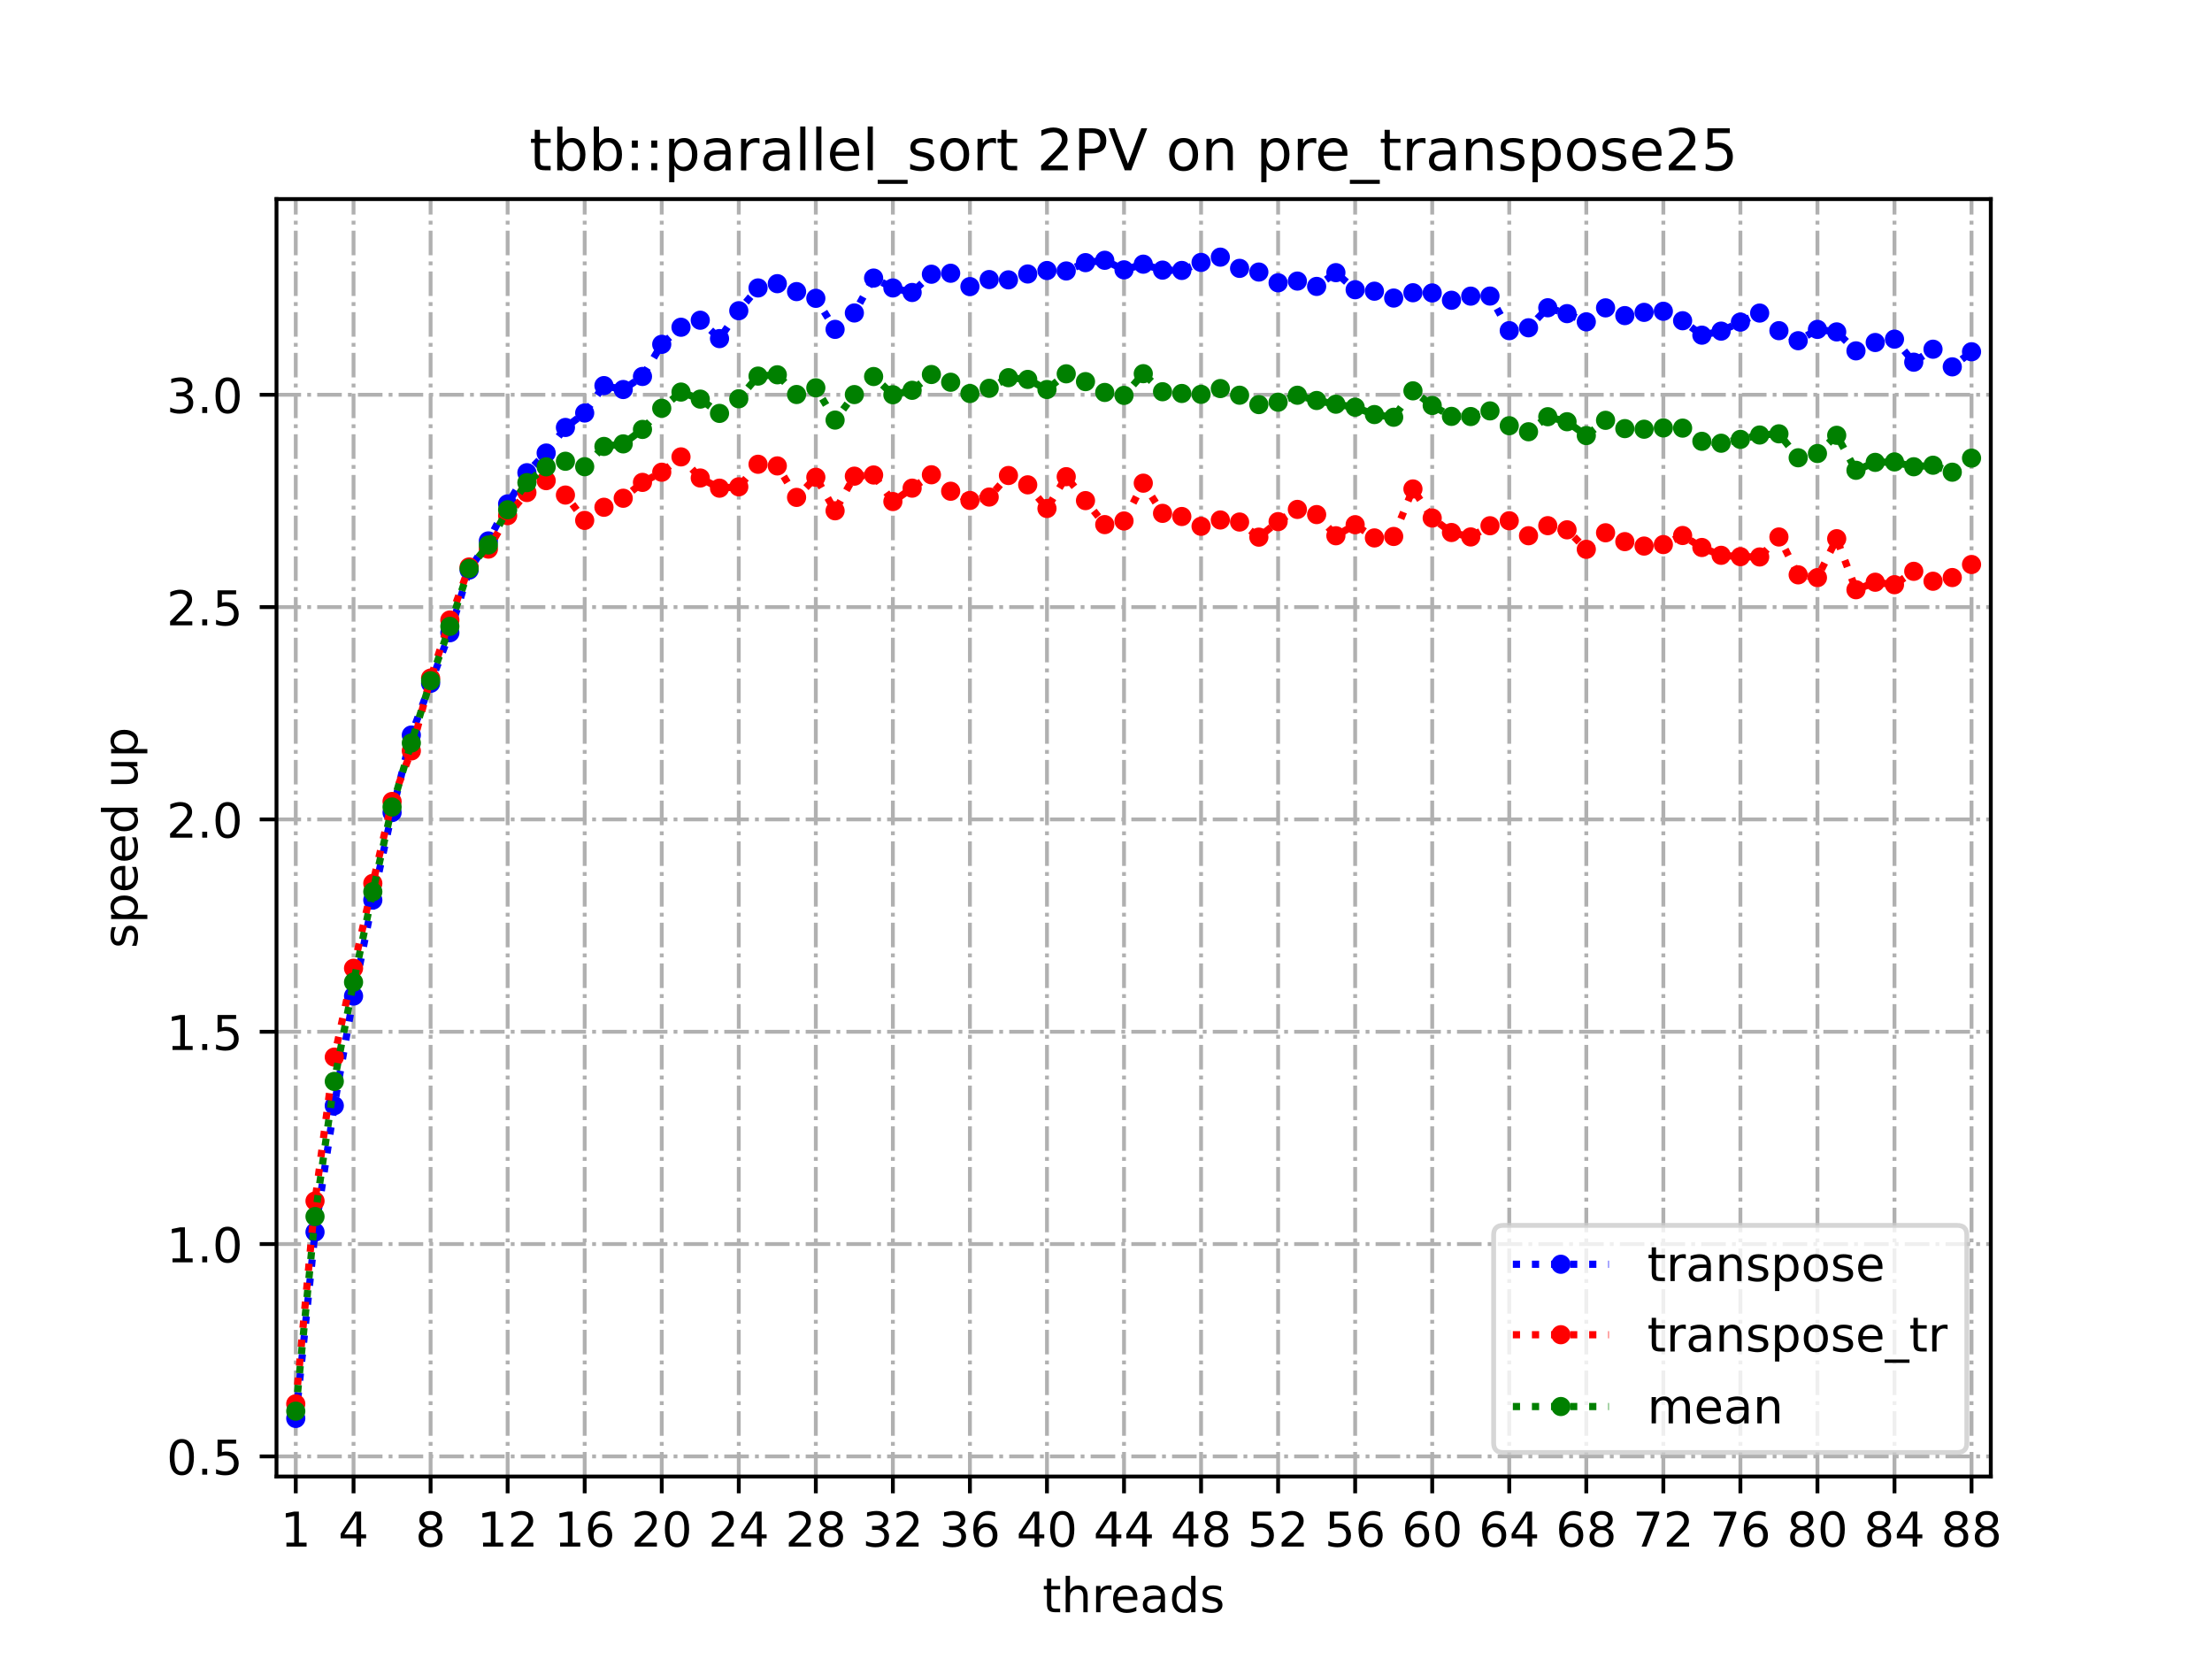 <?xml version="1.0" encoding="utf-8" standalone="no"?>
<!DOCTYPE svg PUBLIC "-//W3C//DTD SVG 1.1//EN"
  "http://www.w3.org/Graphics/SVG/1.1/DTD/svg11.dtd">
<!-- Created with matplotlib (https://matplotlib.org/) -->
<svg height="345.6pt" version="1.1" viewBox="0 0 460.8 345.6" width="460.8pt" xmlns="http://www.w3.org/2000/svg" xmlns:xlink="http://www.w3.org/1999/xlink">
 <defs>
  <style type="text/css">
*{stroke-linecap:butt;stroke-linejoin:round;}
  </style>
 </defs>
 <g id="figure_1">
  <g id="patch_1">
   <path d="M 0 345.6 
L 460.8 345.6 
L 460.8 0 
L 0 0 
z
" style="fill:#ffffff;"/>
  </g>
  <g id="axes_1">
   <g id="patch_2">
    <path d="M 57.6 307.584 
L 414.72 307.584 
L 414.72 41.472 
L 57.6 41.472 
z
" style="fill:#ffffff;"/>
   </g>
   <g id="matplotlib.axis_1">
    <g id="xtick_1">
     <g id="line2d_1">
      <path clip-path="url(#pa6283f0a9c)" d="M 61.613 307.584 
L 61.613 41.472 
" style="fill:none;stroke:#b0b0b0;stroke-dasharray:5.12,1.28,0.8,1.28;stroke-dashoffset:0;stroke-width:0.8;"/>
     </g>
     <g id="line2d_2">
      <defs>
       <path d="M 0 0 
L 0 3.5 
" id="m504a818405" style="stroke:#000000;stroke-width:0.8;"/>
      </defs>
      <g>
       <use style="stroke:#000000;stroke-width:0.8;" x="61.613" xlink:href="#m504a818405" y="307.584"/>
      </g>
     </g>
     <g id="text_1">
      <!-- 1 -->
      <defs>
       <path d="M 12.406 8.297 
L 28.516 8.297 
L 28.516 63.922 
L 10.984 60.406 
L 10.984 69.391 
L 28.422 72.906 
L 38.281 72.906 
L 38.281 8.297 
L 54.391 8.297 
L 54.391 0 
L 12.406 0 
z
" id="DejaVuSans-49"/>
      </defs>
      <g transform="translate(58.431 322.182)scale(0.1 -0.1)">
       <use xlink:href="#DejaVuSans-49"/>
      </g>
     </g>
    </g>
    <g id="xtick_2">
     <g id="line2d_3">
      <path clip-path="url(#pa6283f0a9c)" d="M 73.65 307.584 
L 73.65 41.472 
" style="fill:none;stroke:#b0b0b0;stroke-dasharray:5.12,1.28,0.8,1.28;stroke-dashoffset:0;stroke-width:0.8;"/>
     </g>
     <g id="line2d_4">
      <g>
       <use style="stroke:#000000;stroke-width:0.8;" x="73.65" xlink:href="#m504a818405" y="307.584"/>
      </g>
     </g>
     <g id="text_2">
      <!-- 4 -->
      <defs>
       <path d="M 37.797 64.312 
L 12.891 25.391 
L 37.797 25.391 
z
M 35.203 72.906 
L 47.609 72.906 
L 47.609 25.391 
L 58.016 25.391 
L 58.016 17.188 
L 47.609 17.188 
L 47.609 0 
L 37.797 0 
L 37.797 17.188 
L 4.891 17.188 
L 4.891 26.703 
z
" id="DejaVuSans-52"/>
      </defs>
      <g transform="translate(70.469 322.182)scale(0.1 -0.1)">
       <use xlink:href="#DejaVuSans-52"/>
      </g>
     </g>
    </g>
    <g id="xtick_3">
     <g id="line2d_5">
      <path clip-path="url(#pa6283f0a9c)" d="M 89.701 307.584 
L 89.701 41.472 
" style="fill:none;stroke:#b0b0b0;stroke-dasharray:5.12,1.28,0.8,1.28;stroke-dashoffset:0;stroke-width:0.8;"/>
     </g>
     <g id="line2d_6">
      <g>
       <use style="stroke:#000000;stroke-width:0.8;" x="89.701" xlink:href="#m504a818405" y="307.584"/>
      </g>
     </g>
     <g id="text_3">
      <!-- 8 -->
      <defs>
       <path d="M 31.781 34.625 
Q 24.75 34.625 20.719 30.859 
Q 16.703 27.094 16.703 20.516 
Q 16.703 13.922 20.719 10.156 
Q 24.75 6.391 31.781 6.391 
Q 38.812 6.391 42.859 10.172 
Q 46.922 13.969 46.922 20.516 
Q 46.922 27.094 42.891 30.859 
Q 38.875 34.625 31.781 34.625 
z
M 21.922 38.812 
Q 15.578 40.375 12.031 44.719 
Q 8.5 49.078 8.5 55.328 
Q 8.5 64.062 14.719 69.141 
Q 20.953 74.219 31.781 74.219 
Q 42.672 74.219 48.875 69.141 
Q 55.078 64.062 55.078 55.328 
Q 55.078 49.078 51.531 44.719 
Q 48 40.375 41.703 38.812 
Q 48.828 37.156 52.797 32.312 
Q 56.781 27.484 56.781 20.516 
Q 56.781 9.906 50.312 4.234 
Q 43.844 -1.422 31.781 -1.422 
Q 19.734 -1.422 13.25 4.234 
Q 6.781 9.906 6.781 20.516 
Q 6.781 27.484 10.781 32.312 
Q 14.797 37.156 21.922 38.812 
z
M 18.312 54.391 
Q 18.312 48.734 21.844 45.562 
Q 25.391 42.391 31.781 42.391 
Q 38.141 42.391 41.719 45.562 
Q 45.312 48.734 45.312 54.391 
Q 45.312 60.062 41.719 63.234 
Q 38.141 66.406 31.781 66.406 
Q 25.391 66.406 21.844 63.234 
Q 18.312 60.062 18.312 54.391 
z
" id="DejaVuSans-56"/>
      </defs>
      <g transform="translate(86.519 322.182)scale(0.1 -0.1)">
       <use xlink:href="#DejaVuSans-56"/>
      </g>
     </g>
    </g>
    <g id="xtick_4">
     <g id="line2d_7">
      <path clip-path="url(#pa6283f0a9c)" d="M 105.751 307.584 
L 105.751 41.472 
" style="fill:none;stroke:#b0b0b0;stroke-dasharray:5.12,1.28,0.8,1.28;stroke-dashoffset:0;stroke-width:0.8;"/>
     </g>
     <g id="line2d_8">
      <g>
       <use style="stroke:#000000;stroke-width:0.8;" x="105.751" xlink:href="#m504a818405" y="307.584"/>
      </g>
     </g>
     <g id="text_4">
      <!-- 12 -->
      <defs>
       <path d="M 19.188 8.297 
L 53.609 8.297 
L 53.609 0 
L 7.328 0 
L 7.328 8.297 
Q 12.938 14.109 22.625 23.891 
Q 32.328 33.688 34.812 36.531 
Q 39.547 41.844 41.422 45.531 
Q 43.312 49.219 43.312 52.781 
Q 43.312 58.594 39.234 62.25 
Q 35.156 65.922 28.609 65.922 
Q 23.969 65.922 18.812 64.312 
Q 13.672 62.703 7.812 59.422 
L 7.812 69.391 
Q 13.766 71.781 18.938 73 
Q 24.125 74.219 28.422 74.219 
Q 39.75 74.219 46.484 68.547 
Q 53.219 62.891 53.219 53.422 
Q 53.219 48.922 51.531 44.891 
Q 49.859 40.875 45.406 35.406 
Q 44.188 33.984 37.641 27.219 
Q 31.109 20.453 19.188 8.297 
z
" id="DejaVuSans-50"/>
      </defs>
      <g transform="translate(99.389 322.182)scale(0.1 -0.1)">
       <use xlink:href="#DejaVuSans-49"/>
       <use x="63.623" xlink:href="#DejaVuSans-50"/>
      </g>
     </g>
    </g>
    <g id="xtick_5">
     <g id="line2d_9">
      <path clip-path="url(#pa6283f0a9c)" d="M 121.801 307.584 
L 121.801 41.472 
" style="fill:none;stroke:#b0b0b0;stroke-dasharray:5.12,1.28,0.8,1.28;stroke-dashoffset:0;stroke-width:0.8;"/>
     </g>
     <g id="line2d_10">
      <g>
       <use style="stroke:#000000;stroke-width:0.8;" x="121.801" xlink:href="#m504a818405" y="307.584"/>
      </g>
     </g>
     <g id="text_5">
      <!-- 16 -->
      <defs>
       <path d="M 33.016 40.375 
Q 26.375 40.375 22.484 35.828 
Q 18.609 31.297 18.609 23.391 
Q 18.609 15.531 22.484 10.953 
Q 26.375 6.391 33.016 6.391 
Q 39.656 6.391 43.531 10.953 
Q 47.406 15.531 47.406 23.391 
Q 47.406 31.297 43.531 35.828 
Q 39.656 40.375 33.016 40.375 
z
M 52.594 71.297 
L 52.594 62.312 
Q 48.875 64.062 45.094 64.984 
Q 41.312 65.922 37.594 65.922 
Q 27.828 65.922 22.672 59.328 
Q 17.531 52.734 16.797 39.406 
Q 19.672 43.656 24.016 45.922 
Q 28.375 48.188 33.594 48.188 
Q 44.578 48.188 50.953 41.516 
Q 57.328 34.859 57.328 23.391 
Q 57.328 12.156 50.688 5.359 
Q 44.047 -1.422 33.016 -1.422 
Q 20.359 -1.422 13.672 8.266 
Q 6.984 17.969 6.984 36.375 
Q 6.984 53.656 15.188 63.938 
Q 23.391 74.219 37.203 74.219 
Q 40.922 74.219 44.703 73.484 
Q 48.484 72.75 52.594 71.297 
z
" id="DejaVuSans-54"/>
      </defs>
      <g transform="translate(115.439 322.182)scale(0.1 -0.1)">
       <use xlink:href="#DejaVuSans-49"/>
       <use x="63.623" xlink:href="#DejaVuSans-54"/>
      </g>
     </g>
    </g>
    <g id="xtick_6">
     <g id="line2d_11">
      <path clip-path="url(#pa6283f0a9c)" d="M 137.852 307.584 
L 137.852 41.472 
" style="fill:none;stroke:#b0b0b0;stroke-dasharray:5.12,1.28,0.8,1.28;stroke-dashoffset:0;stroke-width:0.8;"/>
     </g>
     <g id="line2d_12">
      <g>
       <use style="stroke:#000000;stroke-width:0.8;" x="137.852" xlink:href="#m504a818405" y="307.584"/>
      </g>
     </g>
     <g id="text_6">
      <!-- 20 -->
      <defs>
       <path d="M 31.781 66.406 
Q 24.172 66.406 20.328 58.906 
Q 16.5 51.422 16.5 36.375 
Q 16.5 21.391 20.328 13.891 
Q 24.172 6.391 31.781 6.391 
Q 39.453 6.391 43.281 13.891 
Q 47.125 21.391 47.125 36.375 
Q 47.125 51.422 43.281 58.906 
Q 39.453 66.406 31.781 66.406 
z
M 31.781 74.219 
Q 44.047 74.219 50.516 64.516 
Q 56.984 54.828 56.984 36.375 
Q 56.984 17.969 50.516 8.266 
Q 44.047 -1.422 31.781 -1.422 
Q 19.531 -1.422 13.062 8.266 
Q 6.594 17.969 6.594 36.375 
Q 6.594 54.828 13.062 64.516 
Q 19.531 74.219 31.781 74.219 
z
" id="DejaVuSans-48"/>
      </defs>
      <g transform="translate(131.489 322.182)scale(0.1 -0.1)">
       <use xlink:href="#DejaVuSans-50"/>
       <use x="63.623" xlink:href="#DejaVuSans-48"/>
      </g>
     </g>
    </g>
    <g id="xtick_7">
     <g id="line2d_13">
      <path clip-path="url(#pa6283f0a9c)" d="M 153.902 307.584 
L 153.902 41.472 
" style="fill:none;stroke:#b0b0b0;stroke-dasharray:5.12,1.28,0.8,1.28;stroke-dashoffset:0;stroke-width:0.8;"/>
     </g>
     <g id="line2d_14">
      <g>
       <use style="stroke:#000000;stroke-width:0.8;" x="153.902" xlink:href="#m504a818405" y="307.584"/>
      </g>
     </g>
     <g id="text_7">
      <!-- 24 -->
      <g transform="translate(147.54 322.182)scale(0.1 -0.1)">
       <use xlink:href="#DejaVuSans-50"/>
       <use x="63.623" xlink:href="#DejaVuSans-52"/>
      </g>
     </g>
    </g>
    <g id="xtick_8">
     <g id="line2d_15">
      <path clip-path="url(#pa6283f0a9c)" d="M 169.952 307.584 
L 169.952 41.472 
" style="fill:none;stroke:#b0b0b0;stroke-dasharray:5.12,1.28,0.8,1.28;stroke-dashoffset:0;stroke-width:0.8;"/>
     </g>
     <g id="line2d_16">
      <g>
       <use style="stroke:#000000;stroke-width:0.8;" x="169.952" xlink:href="#m504a818405" y="307.584"/>
      </g>
     </g>
     <g id="text_8">
      <!-- 28 -->
      <g transform="translate(163.59 322.182)scale(0.1 -0.1)">
       <use xlink:href="#DejaVuSans-50"/>
       <use x="63.623" xlink:href="#DejaVuSans-56"/>
      </g>
     </g>
    </g>
    <g id="xtick_9">
     <g id="line2d_17">
      <path clip-path="url(#pa6283f0a9c)" d="M 186.003 307.584 
L 186.003 41.472 
" style="fill:none;stroke:#b0b0b0;stroke-dasharray:5.12,1.28,0.8,1.28;stroke-dashoffset:0;stroke-width:0.8;"/>
     </g>
     <g id="line2d_18">
      <g>
       <use style="stroke:#000000;stroke-width:0.8;" x="186.003" xlink:href="#m504a818405" y="307.584"/>
      </g>
     </g>
     <g id="text_9">
      <!-- 32 -->
      <defs>
       <path d="M 40.578 39.312 
Q 47.656 37.797 51.625 33 
Q 55.609 28.219 55.609 21.188 
Q 55.609 10.406 48.188 4.484 
Q 40.766 -1.422 27.094 -1.422 
Q 22.516 -1.422 17.656 -0.516 
Q 12.797 0.391 7.625 2.203 
L 7.625 11.719 
Q 11.719 9.328 16.594 8.109 
Q 21.484 6.891 26.812 6.891 
Q 36.078 6.891 40.938 10.547 
Q 45.797 14.203 45.797 21.188 
Q 45.797 27.641 41.281 31.266 
Q 36.766 34.906 28.719 34.906 
L 20.219 34.906 
L 20.219 43.016 
L 29.109 43.016 
Q 36.375 43.016 40.234 45.922 
Q 44.094 48.828 44.094 54.297 
Q 44.094 59.906 40.109 62.906 
Q 36.141 65.922 28.719 65.922 
Q 24.656 65.922 20.016 65.031 
Q 15.375 64.156 9.812 62.312 
L 9.812 71.094 
Q 15.438 72.656 20.344 73.438 
Q 25.25 74.219 29.594 74.219 
Q 40.828 74.219 47.359 69.109 
Q 53.906 64.016 53.906 55.328 
Q 53.906 49.266 50.438 45.094 
Q 46.969 40.922 40.578 39.312 
z
" id="DejaVuSans-51"/>
      </defs>
      <g transform="translate(179.64 322.182)scale(0.1 -0.1)">
       <use xlink:href="#DejaVuSans-51"/>
       <use x="63.623" xlink:href="#DejaVuSans-50"/>
      </g>
     </g>
    </g>
    <g id="xtick_10">
     <g id="line2d_19">
      <path clip-path="url(#pa6283f0a9c)" d="M 202.053 307.584 
L 202.053 41.472 
" style="fill:none;stroke:#b0b0b0;stroke-dasharray:5.12,1.28,0.8,1.28;stroke-dashoffset:0;stroke-width:0.8;"/>
     </g>
     <g id="line2d_20">
      <g>
       <use style="stroke:#000000;stroke-width:0.8;" x="202.053" xlink:href="#m504a818405" y="307.584"/>
      </g>
     </g>
     <g id="text_10">
      <!-- 36 -->
      <g transform="translate(195.691 322.182)scale(0.1 -0.1)">
       <use xlink:href="#DejaVuSans-51"/>
       <use x="63.623" xlink:href="#DejaVuSans-54"/>
      </g>
     </g>
    </g>
    <g id="xtick_11">
     <g id="line2d_21">
      <path clip-path="url(#pa6283f0a9c)" d="M 218.103 307.584 
L 218.103 41.472 
" style="fill:none;stroke:#b0b0b0;stroke-dasharray:5.12,1.28,0.8,1.28;stroke-dashoffset:0;stroke-width:0.8;"/>
     </g>
     <g id="line2d_22">
      <g>
       <use style="stroke:#000000;stroke-width:0.8;" x="218.103" xlink:href="#m504a818405" y="307.584"/>
      </g>
     </g>
     <g id="text_11">
      <!-- 40 -->
      <g transform="translate(211.741 322.182)scale(0.1 -0.1)">
       <use xlink:href="#DejaVuSans-52"/>
       <use x="63.623" xlink:href="#DejaVuSans-48"/>
      </g>
     </g>
    </g>
    <g id="xtick_12">
     <g id="line2d_23">
      <path clip-path="url(#pa6283f0a9c)" d="M 234.154 307.584 
L 234.154 41.472 
" style="fill:none;stroke:#b0b0b0;stroke-dasharray:5.12,1.28,0.8,1.28;stroke-dashoffset:0;stroke-width:0.8;"/>
     </g>
     <g id="line2d_24">
      <g>
       <use style="stroke:#000000;stroke-width:0.8;" x="234.154" xlink:href="#m504a818405" y="307.584"/>
      </g>
     </g>
     <g id="text_12">
      <!-- 44 -->
      <g transform="translate(227.791 322.182)scale(0.1 -0.1)">
       <use xlink:href="#DejaVuSans-52"/>
       <use x="63.623" xlink:href="#DejaVuSans-52"/>
      </g>
     </g>
    </g>
    <g id="xtick_13">
     <g id="line2d_25">
      <path clip-path="url(#pa6283f0a9c)" d="M 250.204 307.584 
L 250.204 41.472 
" style="fill:none;stroke:#b0b0b0;stroke-dasharray:5.12,1.28,0.8,1.28;stroke-dashoffset:0;stroke-width:0.8;"/>
     </g>
     <g id="line2d_26">
      <g>
       <use style="stroke:#000000;stroke-width:0.8;" x="250.204" xlink:href="#m504a818405" y="307.584"/>
      </g>
     </g>
     <g id="text_13">
      <!-- 48 -->
      <g transform="translate(243.842 322.182)scale(0.1 -0.1)">
       <use xlink:href="#DejaVuSans-52"/>
       <use x="63.623" xlink:href="#DejaVuSans-56"/>
      </g>
     </g>
    </g>
    <g id="xtick_14">
     <g id="line2d_27">
      <path clip-path="url(#pa6283f0a9c)" d="M 266.254 307.584 
L 266.254 41.472 
" style="fill:none;stroke:#b0b0b0;stroke-dasharray:5.12,1.28,0.8,1.28;stroke-dashoffset:0;stroke-width:0.8;"/>
     </g>
     <g id="line2d_28">
      <g>
       <use style="stroke:#000000;stroke-width:0.8;" x="266.254" xlink:href="#m504a818405" y="307.584"/>
      </g>
     </g>
     <g id="text_14">
      <!-- 52 -->
      <defs>
       <path d="M 10.797 72.906 
L 49.516 72.906 
L 49.516 64.594 
L 19.828 64.594 
L 19.828 46.734 
Q 21.969 47.469 24.109 47.828 
Q 26.266 48.188 28.422 48.188 
Q 40.625 48.188 47.75 41.5 
Q 54.891 34.812 54.891 23.391 
Q 54.891 11.625 47.562 5.094 
Q 40.234 -1.422 26.906 -1.422 
Q 22.312 -1.422 17.547 -0.641 
Q 12.797 0.141 7.719 1.703 
L 7.719 11.625 
Q 12.109 9.234 16.797 8.062 
Q 21.484 6.891 26.703 6.891 
Q 35.156 6.891 40.078 11.328 
Q 45.016 15.766 45.016 23.391 
Q 45.016 31 40.078 35.438 
Q 35.156 39.891 26.703 39.891 
Q 22.75 39.891 18.812 39.016 
Q 14.891 38.141 10.797 36.281 
z
" id="DejaVuSans-53"/>
      </defs>
      <g transform="translate(259.892 322.182)scale(0.1 -0.1)">
       <use xlink:href="#DejaVuSans-53"/>
       <use x="63.623" xlink:href="#DejaVuSans-50"/>
      </g>
     </g>
    </g>
    <g id="xtick_15">
     <g id="line2d_29">
      <path clip-path="url(#pa6283f0a9c)" d="M 282.305 307.584 
L 282.305 41.472 
" style="fill:none;stroke:#b0b0b0;stroke-dasharray:5.12,1.28,0.8,1.28;stroke-dashoffset:0;stroke-width:0.8;"/>
     </g>
     <g id="line2d_30">
      <g>
       <use style="stroke:#000000;stroke-width:0.8;" x="282.305" xlink:href="#m504a818405" y="307.584"/>
      </g>
     </g>
     <g id="text_15">
      <!-- 56 -->
      <g transform="translate(275.942 322.182)scale(0.1 -0.1)">
       <use xlink:href="#DejaVuSans-53"/>
       <use x="63.623" xlink:href="#DejaVuSans-54"/>
      </g>
     </g>
    </g>
    <g id="xtick_16">
     <g id="line2d_31">
      <path clip-path="url(#pa6283f0a9c)" d="M 298.355 307.584 
L 298.355 41.472 
" style="fill:none;stroke:#b0b0b0;stroke-dasharray:5.12,1.28,0.8,1.28;stroke-dashoffset:0;stroke-width:0.8;"/>
     </g>
     <g id="line2d_32">
      <g>
       <use style="stroke:#000000;stroke-width:0.8;" x="298.355" xlink:href="#m504a818405" y="307.584"/>
      </g>
     </g>
     <g id="text_16">
      <!-- 60 -->
      <g transform="translate(291.993 322.182)scale(0.1 -0.1)">
       <use xlink:href="#DejaVuSans-54"/>
       <use x="63.623" xlink:href="#DejaVuSans-48"/>
      </g>
     </g>
    </g>
    <g id="xtick_17">
     <g id="line2d_33">
      <path clip-path="url(#pa6283f0a9c)" d="M 314.405 307.584 
L 314.405 41.472 
" style="fill:none;stroke:#b0b0b0;stroke-dasharray:5.12,1.28,0.8,1.28;stroke-dashoffset:0;stroke-width:0.8;"/>
     </g>
     <g id="line2d_34">
      <g>
       <use style="stroke:#000000;stroke-width:0.8;" x="314.405" xlink:href="#m504a818405" y="307.584"/>
      </g>
     </g>
     <g id="text_17">
      <!-- 64 -->
      <g transform="translate(308.043 322.182)scale(0.1 -0.1)">
       <use xlink:href="#DejaVuSans-54"/>
       <use x="63.623" xlink:href="#DejaVuSans-52"/>
      </g>
     </g>
    </g>
    <g id="xtick_18">
     <g id="line2d_35">
      <path clip-path="url(#pa6283f0a9c)" d="M 330.456 307.584 
L 330.456 41.472 
" style="fill:none;stroke:#b0b0b0;stroke-dasharray:5.12,1.28,0.8,1.28;stroke-dashoffset:0;stroke-width:0.8;"/>
     </g>
     <g id="line2d_36">
      <g>
       <use style="stroke:#000000;stroke-width:0.8;" x="330.456" xlink:href="#m504a818405" y="307.584"/>
      </g>
     </g>
     <g id="text_18">
      <!-- 68 -->
      <g transform="translate(324.093 322.182)scale(0.1 -0.1)">
       <use xlink:href="#DejaVuSans-54"/>
       <use x="63.623" xlink:href="#DejaVuSans-56"/>
      </g>
     </g>
    </g>
    <g id="xtick_19">
     <g id="line2d_37">
      <path clip-path="url(#pa6283f0a9c)" d="M 346.506 307.584 
L 346.506 41.472 
" style="fill:none;stroke:#b0b0b0;stroke-dasharray:5.12,1.28,0.8,1.28;stroke-dashoffset:0;stroke-width:0.8;"/>
     </g>
     <g id="line2d_38">
      <g>
       <use style="stroke:#000000;stroke-width:0.8;" x="346.506" xlink:href="#m504a818405" y="307.584"/>
      </g>
     </g>
     <g id="text_19">
      <!-- 72 -->
      <defs>
       <path d="M 8.203 72.906 
L 55.078 72.906 
L 55.078 68.703 
L 28.609 0 
L 18.312 0 
L 43.219 64.594 
L 8.203 64.594 
z
" id="DejaVuSans-55"/>
      </defs>
      <g transform="translate(340.144 322.182)scale(0.1 -0.1)">
       <use xlink:href="#DejaVuSans-55"/>
       <use x="63.623" xlink:href="#DejaVuSans-50"/>
      </g>
     </g>
    </g>
    <g id="xtick_20">
     <g id="line2d_39">
      <path clip-path="url(#pa6283f0a9c)" d="M 362.556 307.584 
L 362.556 41.472 
" style="fill:none;stroke:#b0b0b0;stroke-dasharray:5.12,1.28,0.8,1.28;stroke-dashoffset:0;stroke-width:0.8;"/>
     </g>
     <g id="line2d_40">
      <g>
       <use style="stroke:#000000;stroke-width:0.8;" x="362.556" xlink:href="#m504a818405" y="307.584"/>
      </g>
     </g>
     <g id="text_20">
      <!-- 76 -->
      <g transform="translate(356.194 322.182)scale(0.1 -0.1)">
       <use xlink:href="#DejaVuSans-55"/>
       <use x="63.623" xlink:href="#DejaVuSans-54"/>
      </g>
     </g>
    </g>
    <g id="xtick_21">
     <g id="line2d_41">
      <path clip-path="url(#pa6283f0a9c)" d="M 378.607 307.584 
L 378.607 41.472 
" style="fill:none;stroke:#b0b0b0;stroke-dasharray:5.12,1.28,0.8,1.28;stroke-dashoffset:0;stroke-width:0.8;"/>
     </g>
     <g id="line2d_42">
      <g>
       <use style="stroke:#000000;stroke-width:0.8;" x="378.607" xlink:href="#m504a818405" y="307.584"/>
      </g>
     </g>
     <g id="text_21">
      <!-- 80 -->
      <g transform="translate(372.244 322.182)scale(0.1 -0.1)">
       <use xlink:href="#DejaVuSans-56"/>
       <use x="63.623" xlink:href="#DejaVuSans-48"/>
      </g>
     </g>
    </g>
    <g id="xtick_22">
     <g id="line2d_43">
      <path clip-path="url(#pa6283f0a9c)" d="M 394.657 307.584 
L 394.657 41.472 
" style="fill:none;stroke:#b0b0b0;stroke-dasharray:5.12,1.28,0.8,1.28;stroke-dashoffset:0;stroke-width:0.8;"/>
     </g>
     <g id="line2d_44">
      <g>
       <use style="stroke:#000000;stroke-width:0.8;" x="394.657" xlink:href="#m504a818405" y="307.584"/>
      </g>
     </g>
     <g id="text_22">
      <!-- 84 -->
      <g transform="translate(388.295 322.182)scale(0.1 -0.1)">
       <use xlink:href="#DejaVuSans-56"/>
       <use x="63.623" xlink:href="#DejaVuSans-52"/>
      </g>
     </g>
    </g>
    <g id="xtick_23">
     <g id="line2d_45">
      <path clip-path="url(#pa6283f0a9c)" d="M 410.707 307.584 
L 410.707 41.472 
" style="fill:none;stroke:#b0b0b0;stroke-dasharray:5.12,1.28,0.8,1.28;stroke-dashoffset:0;stroke-width:0.8;"/>
     </g>
     <g id="line2d_46">
      <g>
       <use style="stroke:#000000;stroke-width:0.8;" x="410.707" xlink:href="#m504a818405" y="307.584"/>
      </g>
     </g>
     <g id="text_23">
      <!-- 88 -->
      <g transform="translate(404.345 322.182)scale(0.1 -0.1)">
       <use xlink:href="#DejaVuSans-56"/>
       <use x="63.623" xlink:href="#DejaVuSans-56"/>
      </g>
     </g>
    </g>
    <g id="text_24">
     <!-- threads -->
     <defs>
      <path d="M 18.312 70.219 
L 18.312 54.688 
L 36.812 54.688 
L 36.812 47.703 
L 18.312 47.703 
L 18.312 18.016 
Q 18.312 11.328 20.141 9.422 
Q 21.969 7.516 27.594 7.516 
L 36.812 7.516 
L 36.812 0 
L 27.594 0 
Q 17.188 0 13.234 3.875 
Q 9.281 7.766 9.281 18.016 
L 9.281 47.703 
L 2.688 47.703 
L 2.688 54.688 
L 9.281 54.688 
L 9.281 70.219 
z
" id="DejaVuSans-116"/>
      <path d="M 54.891 33.016 
L 54.891 0 
L 45.906 0 
L 45.906 32.719 
Q 45.906 40.484 42.875 44.328 
Q 39.844 48.188 33.797 48.188 
Q 26.516 48.188 22.312 43.547 
Q 18.109 38.922 18.109 30.906 
L 18.109 0 
L 9.078 0 
L 9.078 75.984 
L 18.109 75.984 
L 18.109 46.188 
Q 21.344 51.125 25.703 53.562 
Q 30.078 56 35.797 56 
Q 45.219 56 50.047 50.172 
Q 54.891 44.344 54.891 33.016 
z
" id="DejaVuSans-104"/>
      <path d="M 41.109 46.297 
Q 39.594 47.172 37.812 47.578 
Q 36.031 48 33.891 48 
Q 26.266 48 22.188 43.047 
Q 18.109 38.094 18.109 28.812 
L 18.109 0 
L 9.078 0 
L 9.078 54.688 
L 18.109 54.688 
L 18.109 46.188 
Q 20.953 51.172 25.484 53.578 
Q 30.031 56 36.531 56 
Q 37.453 56 38.578 55.875 
Q 39.703 55.766 41.062 55.516 
z
" id="DejaVuSans-114"/>
      <path d="M 56.203 29.594 
L 56.203 25.203 
L 14.891 25.203 
Q 15.484 15.922 20.484 11.062 
Q 25.484 6.203 34.422 6.203 
Q 39.594 6.203 44.453 7.469 
Q 49.312 8.734 54.109 11.281 
L 54.109 2.781 
Q 49.266 0.734 44.188 -0.344 
Q 39.109 -1.422 33.891 -1.422 
Q 20.797 -1.422 13.156 6.188 
Q 5.516 13.812 5.516 26.812 
Q 5.516 40.234 12.766 48.109 
Q 20.016 56 32.328 56 
Q 43.359 56 49.781 48.891 
Q 56.203 41.797 56.203 29.594 
z
M 47.219 32.234 
Q 47.125 39.594 43.094 43.984 
Q 39.062 48.391 32.422 48.391 
Q 24.906 48.391 20.391 44.141 
Q 15.875 39.891 15.188 32.172 
z
" id="DejaVuSans-101"/>
      <path d="M 34.281 27.484 
Q 23.391 27.484 19.188 25 
Q 14.984 22.516 14.984 16.5 
Q 14.984 11.719 18.141 8.906 
Q 21.297 6.109 26.703 6.109 
Q 34.188 6.109 38.703 11.406 
Q 43.219 16.703 43.219 25.484 
L 43.219 27.484 
z
M 52.203 31.203 
L 52.203 0 
L 43.219 0 
L 43.219 8.297 
Q 40.141 3.328 35.547 0.953 
Q 30.953 -1.422 24.312 -1.422 
Q 15.922 -1.422 10.953 3.297 
Q 6 8.016 6 15.922 
Q 6 25.141 12.172 29.828 
Q 18.359 34.516 30.609 34.516 
L 43.219 34.516 
L 43.219 35.406 
Q 43.219 41.609 39.141 45 
Q 35.062 48.391 27.688 48.391 
Q 23 48.391 18.547 47.266 
Q 14.109 46.141 10.016 43.891 
L 10.016 52.203 
Q 14.938 54.109 19.578 55.047 
Q 24.219 56 28.609 56 
Q 40.484 56 46.344 49.844 
Q 52.203 43.703 52.203 31.203 
z
" id="DejaVuSans-97"/>
      <path d="M 45.406 46.391 
L 45.406 75.984 
L 54.391 75.984 
L 54.391 0 
L 45.406 0 
L 45.406 8.203 
Q 42.578 3.328 38.25 0.953 
Q 33.938 -1.422 27.875 -1.422 
Q 17.969 -1.422 11.734 6.484 
Q 5.516 14.406 5.516 27.297 
Q 5.516 40.188 11.734 48.094 
Q 17.969 56 27.875 56 
Q 33.938 56 38.25 53.625 
Q 42.578 51.266 45.406 46.391 
z
M 14.797 27.297 
Q 14.797 17.391 18.875 11.75 
Q 22.953 6.109 30.078 6.109 
Q 37.203 6.109 41.297 11.75 
Q 45.406 17.391 45.406 27.297 
Q 45.406 37.203 41.297 42.844 
Q 37.203 48.484 30.078 48.484 
Q 22.953 48.484 18.875 42.844 
Q 14.797 37.203 14.797 27.297 
z
" id="DejaVuSans-100"/>
      <path d="M 44.281 53.078 
L 44.281 44.578 
Q 40.484 46.531 36.375 47.5 
Q 32.281 48.484 27.875 48.484 
Q 21.188 48.484 17.844 46.438 
Q 14.5 44.391 14.5 40.281 
Q 14.5 37.156 16.891 35.375 
Q 19.281 33.594 26.516 31.984 
L 29.594 31.297 
Q 39.156 29.25 43.188 25.516 
Q 47.219 21.781 47.219 15.094 
Q 47.219 7.469 41.188 3.016 
Q 35.156 -1.422 24.609 -1.422 
Q 20.219 -1.422 15.453 -0.562 
Q 10.688 0.297 5.422 2 
L 5.422 11.281 
Q 10.406 8.688 15.234 7.391 
Q 20.062 6.109 24.812 6.109 
Q 31.156 6.109 34.562 8.281 
Q 37.984 10.453 37.984 14.406 
Q 37.984 18.062 35.516 20.016 
Q 33.062 21.969 24.703 23.781 
L 21.578 24.516 
Q 13.234 26.266 9.516 29.906 
Q 5.812 33.547 5.812 39.891 
Q 5.812 47.609 11.281 51.797 
Q 16.75 56 26.812 56 
Q 31.781 56 36.172 55.266 
Q 40.578 54.547 44.281 53.078 
z
" id="DejaVuSans-115"/>
     </defs>
     <g transform="translate(217.169 335.861)scale(0.1 -0.1)">
      <use xlink:href="#DejaVuSans-116"/>
      <use x="39.209" xlink:href="#DejaVuSans-104"/>
      <use x="102.588" xlink:href="#DejaVuSans-114"/>
      <use x="141.451" xlink:href="#DejaVuSans-101"/>
      <use x="202.975" xlink:href="#DejaVuSans-97"/>
      <use x="264.254" xlink:href="#DejaVuSans-100"/>
      <use x="327.73" xlink:href="#DejaVuSans-115"/>
     </g>
    </g>
   </g>
   <g id="matplotlib.axis_2">
    <g id="ytick_1">
     <g id="line2d_47">
      <path clip-path="url(#pa6283f0a9c)" d="M 57.6 303.396 
L 414.72 303.396 
" style="fill:none;stroke:#b0b0b0;stroke-dasharray:5.12,1.28,0.8,1.28;stroke-dashoffset:0;stroke-width:0.8;"/>
     </g>
     <g id="line2d_48">
      <defs>
       <path d="M 0 0 
L -3.5 0 
" id="m033a83d2cf" style="stroke:#000000;stroke-width:0.8;"/>
      </defs>
      <g>
       <use style="stroke:#000000;stroke-width:0.8;" x="57.6" xlink:href="#m033a83d2cf" y="303.396"/>
      </g>
     </g>
     <g id="text_25">
      <!-- 0.5 -->
      <defs>
       <path d="M 10.688 12.406 
L 21 12.406 
L 21 0 
L 10.688 0 
z
" id="DejaVuSans-46"/>
      </defs>
      <g transform="translate(34.697 307.196)scale(0.1 -0.1)">
       <use xlink:href="#DejaVuSans-48"/>
       <use x="63.623" xlink:href="#DejaVuSans-46"/>
       <use x="95.41" xlink:href="#DejaVuSans-53"/>
      </g>
     </g>
    </g>
    <g id="ytick_2">
     <g id="line2d_49">
      <path clip-path="url(#pa6283f0a9c)" d="M 57.6 259.165 
L 414.72 259.165 
" style="fill:none;stroke:#b0b0b0;stroke-dasharray:5.12,1.28,0.8,1.28;stroke-dashoffset:0;stroke-width:0.8;"/>
     </g>
     <g id="line2d_50">
      <g>
       <use style="stroke:#000000;stroke-width:0.8;" x="57.6" xlink:href="#m033a83d2cf" y="259.165"/>
      </g>
     </g>
     <g id="text_26">
      <!-- 1.0 -->
      <g transform="translate(34.697 262.964)scale(0.1 -0.1)">
       <use xlink:href="#DejaVuSans-49"/>
       <use x="63.623" xlink:href="#DejaVuSans-46"/>
       <use x="95.41" xlink:href="#DejaVuSans-48"/>
      </g>
     </g>
    </g>
    <g id="ytick_3">
     <g id="line2d_51">
      <path clip-path="url(#pa6283f0a9c)" d="M 57.6 214.933 
L 414.72 214.933 
" style="fill:none;stroke:#b0b0b0;stroke-dasharray:5.12,1.28,0.8,1.28;stroke-dashoffset:0;stroke-width:0.8;"/>
     </g>
     <g id="line2d_52">
      <g>
       <use style="stroke:#000000;stroke-width:0.8;" x="57.6" xlink:href="#m033a83d2cf" y="214.933"/>
      </g>
     </g>
     <g id="text_27">
      <!-- 1.5 -->
      <g transform="translate(34.697 218.732)scale(0.1 -0.1)">
       <use xlink:href="#DejaVuSans-49"/>
       <use x="63.623" xlink:href="#DejaVuSans-46"/>
       <use x="95.41" xlink:href="#DejaVuSans-53"/>
      </g>
     </g>
    </g>
    <g id="ytick_4">
     <g id="line2d_53">
      <path clip-path="url(#pa6283f0a9c)" d="M 57.6 170.701 
L 414.72 170.701 
" style="fill:none;stroke:#b0b0b0;stroke-dasharray:5.12,1.28,0.8,1.28;stroke-dashoffset:0;stroke-width:0.8;"/>
     </g>
     <g id="line2d_54">
      <g>
       <use style="stroke:#000000;stroke-width:0.8;" x="57.6" xlink:href="#m033a83d2cf" y="170.701"/>
      </g>
     </g>
     <g id="text_28">
      <!-- 2.0 -->
      <g transform="translate(34.697 174.5)scale(0.1 -0.1)">
       <use xlink:href="#DejaVuSans-50"/>
       <use x="63.623" xlink:href="#DejaVuSans-46"/>
       <use x="95.41" xlink:href="#DejaVuSans-48"/>
      </g>
     </g>
    </g>
    <g id="ytick_5">
     <g id="line2d_55">
      <path clip-path="url(#pa6283f0a9c)" d="M 57.6 126.469 
L 414.72 126.469 
" style="fill:none;stroke:#b0b0b0;stroke-dasharray:5.12,1.28,0.8,1.28;stroke-dashoffset:0;stroke-width:0.8;"/>
     </g>
     <g id="line2d_56">
      <g>
       <use style="stroke:#000000;stroke-width:0.8;" x="57.6" xlink:href="#m033a83d2cf" y="126.469"/>
      </g>
     </g>
     <g id="text_29">
      <!-- 2.5 -->
      <g transform="translate(34.697 130.268)scale(0.1 -0.1)">
       <use xlink:href="#DejaVuSans-50"/>
       <use x="63.623" xlink:href="#DejaVuSans-46"/>
       <use x="95.41" xlink:href="#DejaVuSans-53"/>
      </g>
     </g>
    </g>
    <g id="ytick_6">
     <g id="line2d_57">
      <path clip-path="url(#pa6283f0a9c)" d="M 57.6 82.237 
L 414.72 82.237 
" style="fill:none;stroke:#b0b0b0;stroke-dasharray:5.12,1.28,0.8,1.28;stroke-dashoffset:0;stroke-width:0.8;"/>
     </g>
     <g id="line2d_58">
      <g>
       <use style="stroke:#000000;stroke-width:0.8;" x="57.6" xlink:href="#m033a83d2cf" y="82.237"/>
      </g>
     </g>
     <g id="text_30">
      <!-- 3.0 -->
      <g transform="translate(34.697 86.036)scale(0.1 -0.1)">
       <use xlink:href="#DejaVuSans-51"/>
       <use x="63.623" xlink:href="#DejaVuSans-46"/>
       <use x="95.41" xlink:href="#DejaVuSans-48"/>
      </g>
     </g>
    </g>
    <g id="text_31">
     <!-- speed up -->
     <defs>
      <path d="M 18.109 8.203 
L 18.109 -20.797 
L 9.078 -20.797 
L 9.078 54.688 
L 18.109 54.688 
L 18.109 46.391 
Q 20.953 51.266 25.266 53.625 
Q 29.594 56 35.594 56 
Q 45.562 56 51.781 48.094 
Q 58.016 40.188 58.016 27.297 
Q 58.016 14.406 51.781 6.484 
Q 45.562 -1.422 35.594 -1.422 
Q 29.594 -1.422 25.266 0.953 
Q 20.953 3.328 18.109 8.203 
z
M 48.688 27.297 
Q 48.688 37.203 44.609 42.844 
Q 40.531 48.484 33.406 48.484 
Q 26.266 48.484 22.188 42.844 
Q 18.109 37.203 18.109 27.297 
Q 18.109 17.391 22.188 11.75 
Q 26.266 6.109 33.406 6.109 
Q 40.531 6.109 44.609 11.75 
Q 48.688 17.391 48.688 27.297 
z
" id="DejaVuSans-112"/>
      <path id="DejaVuSans-32"/>
      <path d="M 8.5 21.578 
L 8.5 54.688 
L 17.484 54.688 
L 17.484 21.922 
Q 17.484 14.156 20.5 10.266 
Q 23.531 6.391 29.594 6.391 
Q 36.859 6.391 41.078 11.031 
Q 45.312 15.672 45.312 23.688 
L 45.312 54.688 
L 54.297 54.688 
L 54.297 0 
L 45.312 0 
L 45.312 8.406 
Q 42.047 3.422 37.719 1 
Q 33.406 -1.422 27.688 -1.422 
Q 18.266 -1.422 13.375 4.438 
Q 8.5 10.297 8.5 21.578 
z
M 31.109 56 
z
" id="DejaVuSans-117"/>
     </defs>
     <g transform="translate(28.617 197.566)rotate(-90)scale(0.1 -0.1)">
      <use xlink:href="#DejaVuSans-115"/>
      <use x="52.1" xlink:href="#DejaVuSans-112"/>
      <use x="115.576" xlink:href="#DejaVuSans-101"/>
      <use x="177.1" xlink:href="#DejaVuSans-101"/>
      <use x="238.623" xlink:href="#DejaVuSans-100"/>
      <use x="302.1" xlink:href="#DejaVuSans-32"/>
      <use x="333.887" xlink:href="#DejaVuSans-117"/>
      <use x="397.266" xlink:href="#DejaVuSans-112"/>
     </g>
    </g>
   </g>
   <g id="line2d_59">
    <path clip-path="url(#pa6283f0a9c)" d="M 61.613 295.488 
L 65.625 256.664 
L 69.638 230.332 
L 73.65 207.501 
L 77.663 187.5 
L 81.676 169.27 
L 85.688 153.127 
L 89.701 142.345 
L 93.713 131.811 
L 97.726 118.752 
L 101.738 112.683 
L 105.751 104.971 
L 109.764 98.475 
L 113.776 94.378 
L 117.789 89.048 
L 121.801 86.04 
L 125.814 80.329 
L 129.827 81.145 
L 133.839 78.424 
L 137.852 71.733 
L 141.864 68.171 
L 145.877 66.71 
L 149.889 70.54 
L 153.902 64.73 
L 157.915 59.984 
L 161.927 59.095 
L 165.94 60.746 
L 169.952 62.148 
L 173.965 68.613 
L 177.978 65.199 
L 181.99 57.926 
L 186.003 59.986 
L 190.015 60.929 
L 194.028 57.128 
L 198.04 56.923 
L 202.053 59.704 
L 206.066 58.236 
L 210.078 58.3 
L 214.091 57.076 
L 218.103 56.357 
L 222.116 56.446 
L 226.129 54.712 
L 230.141 54.222 
L 234.154 56.214 
L 238.166 55.033 
L 242.179 56.269 
L 246.191 56.337 
L 250.204 54.663 
L 254.217 53.568 
L 258.229 55.906 
L 262.242 56.673 
L 266.254 58.911 
L 270.267 58.554 
L 274.28 59.666 
L 278.292 56.797 
L 282.305 60.357 
L 286.317 60.662 
L 290.33 62.091 
L 294.342 60.983 
L 298.355 61.026 
L 302.368 62.55 
L 306.38 61.692 
L 310.393 61.675 
L 314.405 68.885 
L 318.418 68.284 
L 322.431 64.113 
L 326.443 65.337 
L 330.456 67.047 
L 334.468 64.136 
L 338.481 65.747 
L 342.493 65.072 
L 346.506 64.843 
L 350.519 66.815 
L 354.531 69.822 
L 358.544 68.981 
L 362.556 67.099 
L 366.569 65.218 
L 370.582 68.886 
L 374.594 70.977 
L 378.607 68.621 
L 382.619 69.142 
L 386.632 73.091 
L 390.644 71.35 
L 394.657 70.648 
L 398.67 75.45 
L 402.682 72.746 
L 406.695 76.422 
L 410.707 73.278 
" style="fill:none;stroke:#0000ff;stroke-dasharray:1.5,2.475;stroke-dashoffset:0;stroke-width:1.5;"/>
    <defs>
     <path d="M 0 1.5 
C 0.398 1.5 0.779 1.342 1.061 1.061 
C 1.342 0.779 1.5 0.398 1.5 0 
C 1.5 -0.398 1.342 -0.779 1.061 -1.061 
C 0.779 -1.342 0.398 -1.5 0 -1.5 
C -0.398 -1.5 -0.779 -1.342 -1.061 -1.061 
C -1.342 -0.779 -1.5 -0.398 -1.5 0 
C -1.5 0.398 -1.342 0.779 -1.061 1.061 
C -0.779 1.342 -0.398 1.5 0 1.5 
z
" id="mf26192d4ab" style="stroke:#0000ff;"/>
    </defs>
    <g clip-path="url(#pa6283f0a9c)">
     <use style="fill:#0000ff;stroke:#0000ff;" x="61.613" xlink:href="#mf26192d4ab" y="295.488"/>
     <use style="fill:#0000ff;stroke:#0000ff;" x="65.625" xlink:href="#mf26192d4ab" y="256.664"/>
     <use style="fill:#0000ff;stroke:#0000ff;" x="69.638" xlink:href="#mf26192d4ab" y="230.332"/>
     <use style="fill:#0000ff;stroke:#0000ff;" x="73.65" xlink:href="#mf26192d4ab" y="207.501"/>
     <use style="fill:#0000ff;stroke:#0000ff;" x="77.663" xlink:href="#mf26192d4ab" y="187.5"/>
     <use style="fill:#0000ff;stroke:#0000ff;" x="81.676" xlink:href="#mf26192d4ab" y="169.27"/>
     <use style="fill:#0000ff;stroke:#0000ff;" x="85.688" xlink:href="#mf26192d4ab" y="153.127"/>
     <use style="fill:#0000ff;stroke:#0000ff;" x="89.701" xlink:href="#mf26192d4ab" y="142.345"/>
     <use style="fill:#0000ff;stroke:#0000ff;" x="93.713" xlink:href="#mf26192d4ab" y="131.811"/>
     <use style="fill:#0000ff;stroke:#0000ff;" x="97.726" xlink:href="#mf26192d4ab" y="118.752"/>
     <use style="fill:#0000ff;stroke:#0000ff;" x="101.738" xlink:href="#mf26192d4ab" y="112.683"/>
     <use style="fill:#0000ff;stroke:#0000ff;" x="105.751" xlink:href="#mf26192d4ab" y="104.971"/>
     <use style="fill:#0000ff;stroke:#0000ff;" x="109.764" xlink:href="#mf26192d4ab" y="98.475"/>
     <use style="fill:#0000ff;stroke:#0000ff;" x="113.776" xlink:href="#mf26192d4ab" y="94.378"/>
     <use style="fill:#0000ff;stroke:#0000ff;" x="117.789" xlink:href="#mf26192d4ab" y="89.048"/>
     <use style="fill:#0000ff;stroke:#0000ff;" x="121.801" xlink:href="#mf26192d4ab" y="86.04"/>
     <use style="fill:#0000ff;stroke:#0000ff;" x="125.814" xlink:href="#mf26192d4ab" y="80.329"/>
     <use style="fill:#0000ff;stroke:#0000ff;" x="129.827" xlink:href="#mf26192d4ab" y="81.145"/>
     <use style="fill:#0000ff;stroke:#0000ff;" x="133.839" xlink:href="#mf26192d4ab" y="78.424"/>
     <use style="fill:#0000ff;stroke:#0000ff;" x="137.852" xlink:href="#mf26192d4ab" y="71.733"/>
     <use style="fill:#0000ff;stroke:#0000ff;" x="141.864" xlink:href="#mf26192d4ab" y="68.171"/>
     <use style="fill:#0000ff;stroke:#0000ff;" x="145.877" xlink:href="#mf26192d4ab" y="66.71"/>
     <use style="fill:#0000ff;stroke:#0000ff;" x="149.889" xlink:href="#mf26192d4ab" y="70.54"/>
     <use style="fill:#0000ff;stroke:#0000ff;" x="153.902" xlink:href="#mf26192d4ab" y="64.73"/>
     <use style="fill:#0000ff;stroke:#0000ff;" x="157.915" xlink:href="#mf26192d4ab" y="59.984"/>
     <use style="fill:#0000ff;stroke:#0000ff;" x="161.927" xlink:href="#mf26192d4ab" y="59.095"/>
     <use style="fill:#0000ff;stroke:#0000ff;" x="165.94" xlink:href="#mf26192d4ab" y="60.746"/>
     <use style="fill:#0000ff;stroke:#0000ff;" x="169.952" xlink:href="#mf26192d4ab" y="62.148"/>
     <use style="fill:#0000ff;stroke:#0000ff;" x="173.965" xlink:href="#mf26192d4ab" y="68.613"/>
     <use style="fill:#0000ff;stroke:#0000ff;" x="177.978" xlink:href="#mf26192d4ab" y="65.199"/>
     <use style="fill:#0000ff;stroke:#0000ff;" x="181.99" xlink:href="#mf26192d4ab" y="57.926"/>
     <use style="fill:#0000ff;stroke:#0000ff;" x="186.003" xlink:href="#mf26192d4ab" y="59.986"/>
     <use style="fill:#0000ff;stroke:#0000ff;" x="190.015" xlink:href="#mf26192d4ab" y="60.929"/>
     <use style="fill:#0000ff;stroke:#0000ff;" x="194.028" xlink:href="#mf26192d4ab" y="57.128"/>
     <use style="fill:#0000ff;stroke:#0000ff;" x="198.04" xlink:href="#mf26192d4ab" y="56.923"/>
     <use style="fill:#0000ff;stroke:#0000ff;" x="202.053" xlink:href="#mf26192d4ab" y="59.704"/>
     <use style="fill:#0000ff;stroke:#0000ff;" x="206.066" xlink:href="#mf26192d4ab" y="58.236"/>
     <use style="fill:#0000ff;stroke:#0000ff;" x="210.078" xlink:href="#mf26192d4ab" y="58.3"/>
     <use style="fill:#0000ff;stroke:#0000ff;" x="214.091" xlink:href="#mf26192d4ab" y="57.076"/>
     <use style="fill:#0000ff;stroke:#0000ff;" x="218.103" xlink:href="#mf26192d4ab" y="56.357"/>
     <use style="fill:#0000ff;stroke:#0000ff;" x="222.116" xlink:href="#mf26192d4ab" y="56.446"/>
     <use style="fill:#0000ff;stroke:#0000ff;" x="226.129" xlink:href="#mf26192d4ab" y="54.712"/>
     <use style="fill:#0000ff;stroke:#0000ff;" x="230.141" xlink:href="#mf26192d4ab" y="54.222"/>
     <use style="fill:#0000ff;stroke:#0000ff;" x="234.154" xlink:href="#mf26192d4ab" y="56.214"/>
     <use style="fill:#0000ff;stroke:#0000ff;" x="238.166" xlink:href="#mf26192d4ab" y="55.033"/>
     <use style="fill:#0000ff;stroke:#0000ff;" x="242.179" xlink:href="#mf26192d4ab" y="56.269"/>
     <use style="fill:#0000ff;stroke:#0000ff;" x="246.191" xlink:href="#mf26192d4ab" y="56.337"/>
     <use style="fill:#0000ff;stroke:#0000ff;" x="250.204" xlink:href="#mf26192d4ab" y="54.663"/>
     <use style="fill:#0000ff;stroke:#0000ff;" x="254.217" xlink:href="#mf26192d4ab" y="53.568"/>
     <use style="fill:#0000ff;stroke:#0000ff;" x="258.229" xlink:href="#mf26192d4ab" y="55.906"/>
     <use style="fill:#0000ff;stroke:#0000ff;" x="262.242" xlink:href="#mf26192d4ab" y="56.673"/>
     <use style="fill:#0000ff;stroke:#0000ff;" x="266.254" xlink:href="#mf26192d4ab" y="58.911"/>
     <use style="fill:#0000ff;stroke:#0000ff;" x="270.267" xlink:href="#mf26192d4ab" y="58.554"/>
     <use style="fill:#0000ff;stroke:#0000ff;" x="274.28" xlink:href="#mf26192d4ab" y="59.666"/>
     <use style="fill:#0000ff;stroke:#0000ff;" x="278.292" xlink:href="#mf26192d4ab" y="56.797"/>
     <use style="fill:#0000ff;stroke:#0000ff;" x="282.305" xlink:href="#mf26192d4ab" y="60.357"/>
     <use style="fill:#0000ff;stroke:#0000ff;" x="286.317" xlink:href="#mf26192d4ab" y="60.662"/>
     <use style="fill:#0000ff;stroke:#0000ff;" x="290.33" xlink:href="#mf26192d4ab" y="62.091"/>
     <use style="fill:#0000ff;stroke:#0000ff;" x="294.342" xlink:href="#mf26192d4ab" y="60.983"/>
     <use style="fill:#0000ff;stroke:#0000ff;" x="298.355" xlink:href="#mf26192d4ab" y="61.026"/>
     <use style="fill:#0000ff;stroke:#0000ff;" x="302.368" xlink:href="#mf26192d4ab" y="62.55"/>
     <use style="fill:#0000ff;stroke:#0000ff;" x="306.38" xlink:href="#mf26192d4ab" y="61.692"/>
     <use style="fill:#0000ff;stroke:#0000ff;" x="310.393" xlink:href="#mf26192d4ab" y="61.675"/>
     <use style="fill:#0000ff;stroke:#0000ff;" x="314.405" xlink:href="#mf26192d4ab" y="68.885"/>
     <use style="fill:#0000ff;stroke:#0000ff;" x="318.418" xlink:href="#mf26192d4ab" y="68.284"/>
     <use style="fill:#0000ff;stroke:#0000ff;" x="322.431" xlink:href="#mf26192d4ab" y="64.113"/>
     <use style="fill:#0000ff;stroke:#0000ff;" x="326.443" xlink:href="#mf26192d4ab" y="65.337"/>
     <use style="fill:#0000ff;stroke:#0000ff;" x="330.456" xlink:href="#mf26192d4ab" y="67.047"/>
     <use style="fill:#0000ff;stroke:#0000ff;" x="334.468" xlink:href="#mf26192d4ab" y="64.136"/>
     <use style="fill:#0000ff;stroke:#0000ff;" x="338.481" xlink:href="#mf26192d4ab" y="65.747"/>
     <use style="fill:#0000ff;stroke:#0000ff;" x="342.493" xlink:href="#mf26192d4ab" y="65.072"/>
     <use style="fill:#0000ff;stroke:#0000ff;" x="346.506" xlink:href="#mf26192d4ab" y="64.843"/>
     <use style="fill:#0000ff;stroke:#0000ff;" x="350.519" xlink:href="#mf26192d4ab" y="66.815"/>
     <use style="fill:#0000ff;stroke:#0000ff;" x="354.531" xlink:href="#mf26192d4ab" y="69.822"/>
     <use style="fill:#0000ff;stroke:#0000ff;" x="358.544" xlink:href="#mf26192d4ab" y="68.981"/>
     <use style="fill:#0000ff;stroke:#0000ff;" x="362.556" xlink:href="#mf26192d4ab" y="67.099"/>
     <use style="fill:#0000ff;stroke:#0000ff;" x="366.569" xlink:href="#mf26192d4ab" y="65.218"/>
     <use style="fill:#0000ff;stroke:#0000ff;" x="370.582" xlink:href="#mf26192d4ab" y="68.886"/>
     <use style="fill:#0000ff;stroke:#0000ff;" x="374.594" xlink:href="#mf26192d4ab" y="70.977"/>
     <use style="fill:#0000ff;stroke:#0000ff;" x="378.607" xlink:href="#mf26192d4ab" y="68.621"/>
     <use style="fill:#0000ff;stroke:#0000ff;" x="382.619" xlink:href="#mf26192d4ab" y="69.142"/>
     <use style="fill:#0000ff;stroke:#0000ff;" x="386.632" xlink:href="#mf26192d4ab" y="73.091"/>
     <use style="fill:#0000ff;stroke:#0000ff;" x="390.644" xlink:href="#mf26192d4ab" y="71.35"/>
     <use style="fill:#0000ff;stroke:#0000ff;" x="394.657" xlink:href="#mf26192d4ab" y="70.648"/>
     <use style="fill:#0000ff;stroke:#0000ff;" x="398.67" xlink:href="#mf26192d4ab" y="75.45"/>
     <use style="fill:#0000ff;stroke:#0000ff;" x="402.682" xlink:href="#mf26192d4ab" y="72.746"/>
     <use style="fill:#0000ff;stroke:#0000ff;" x="406.695" xlink:href="#mf26192d4ab" y="76.422"/>
     <use style="fill:#0000ff;stroke:#0000ff;" x="410.707" xlink:href="#mf26192d4ab" y="73.278"/>
    </g>
   </g>
   <g id="line2d_60">
    <path clip-path="url(#pa6283f0a9c)" d="M 61.613 292.45 
L 65.625 250.196 
L 69.638 220.219 
L 73.65 201.707 
L 77.663 184.028 
L 81.676 166.96 
L 85.688 156.43 
L 89.701 141.27 
L 93.713 129.163 
L 97.726 118.117 
L 101.738 114.384 
L 105.751 107.412 
L 109.764 102.602 
L 113.776 100.125 
L 117.789 103.128 
L 121.801 108.407 
L 125.814 105.673 
L 129.827 103.794 
L 133.839 100.488 
L 137.852 98.37 
L 141.864 95.179 
L 145.877 99.575 
L 149.889 101.696 
L 153.902 101.411 
L 157.915 96.715 
L 161.927 97.058 
L 165.94 103.616 
L 169.952 99.424 
L 173.965 106.408 
L 177.978 99.196 
L 181.99 98.95 
L 186.003 104.482 
L 190.015 101.691 
L 194.028 98.905 
L 198.04 102.334 
L 202.053 104.25 
L 206.066 103.544 
L 210.078 99.055 
L 214.091 101 
L 218.103 105.926 
L 222.116 99.302 
L 226.129 104.286 
L 230.141 109.286 
L 234.154 108.529 
L 238.166 100.654 
L 242.179 106.942 
L 246.191 107.598 
L 250.204 109.638 
L 254.217 108.322 
L 258.229 108.751 
L 262.242 111.899 
L 266.254 108.66 
L 270.267 106.118 
L 274.28 107.196 
L 278.292 111.608 
L 282.305 109.305 
L 286.317 112.061 
L 290.33 111.755 
L 294.342 101.856 
L 298.355 107.914 
L 302.368 110.93 
L 306.38 111.855 
L 310.393 109.523 
L 314.405 108.482 
L 318.418 111.602 
L 322.431 109.507 
L 326.443 110.372 
L 330.456 114.434 
L 334.468 110.987 
L 338.481 112.832 
L 342.493 113.757 
L 346.506 113.447 
L 350.519 111.554 
L 354.531 114.053 
L 358.544 115.683 
L 362.556 115.962 
L 366.569 116.027 
L 370.582 111.863 
L 374.594 119.752 
L 378.607 120.329 
L 382.619 112.224 
L 386.632 122.853 
L 390.644 121.289 
L 394.657 121.805 
L 398.67 119.017 
L 402.682 121.084 
L 406.695 120.314 
L 410.707 117.598 
" style="fill:none;stroke:#ff0000;stroke-dasharray:1.5,2.475;stroke-dashoffset:0;stroke-width:1.5;"/>
    <defs>
     <path d="M 0 1.5 
C 0.398 1.5 0.779 1.342 1.061 1.061 
C 1.342 0.779 1.5 0.398 1.5 0 
C 1.5 -0.398 1.342 -0.779 1.061 -1.061 
C 0.779 -1.342 0.398 -1.5 0 -1.5 
C -0.398 -1.5 -0.779 -1.342 -1.061 -1.061 
C -1.342 -0.779 -1.5 -0.398 -1.5 0 
C -1.5 0.398 -1.342 0.779 -1.061 1.061 
C -0.779 1.342 -0.398 1.5 0 1.5 
z
" id="m7d332d1a18" style="stroke:#ff0000;"/>
    </defs>
    <g clip-path="url(#pa6283f0a9c)">
     <use style="fill:#ff0000;stroke:#ff0000;" x="61.613" xlink:href="#m7d332d1a18" y="292.45"/>
     <use style="fill:#ff0000;stroke:#ff0000;" x="65.625" xlink:href="#m7d332d1a18" y="250.196"/>
     <use style="fill:#ff0000;stroke:#ff0000;" x="69.638" xlink:href="#m7d332d1a18" y="220.219"/>
     <use style="fill:#ff0000;stroke:#ff0000;" x="73.65" xlink:href="#m7d332d1a18" y="201.707"/>
     <use style="fill:#ff0000;stroke:#ff0000;" x="77.663" xlink:href="#m7d332d1a18" y="184.028"/>
     <use style="fill:#ff0000;stroke:#ff0000;" x="81.676" xlink:href="#m7d332d1a18" y="166.96"/>
     <use style="fill:#ff0000;stroke:#ff0000;" x="85.688" xlink:href="#m7d332d1a18" y="156.43"/>
     <use style="fill:#ff0000;stroke:#ff0000;" x="89.701" xlink:href="#m7d332d1a18" y="141.27"/>
     <use style="fill:#ff0000;stroke:#ff0000;" x="93.713" xlink:href="#m7d332d1a18" y="129.163"/>
     <use style="fill:#ff0000;stroke:#ff0000;" x="97.726" xlink:href="#m7d332d1a18" y="118.117"/>
     <use style="fill:#ff0000;stroke:#ff0000;" x="101.738" xlink:href="#m7d332d1a18" y="114.384"/>
     <use style="fill:#ff0000;stroke:#ff0000;" x="105.751" xlink:href="#m7d332d1a18" y="107.412"/>
     <use style="fill:#ff0000;stroke:#ff0000;" x="109.764" xlink:href="#m7d332d1a18" y="102.602"/>
     <use style="fill:#ff0000;stroke:#ff0000;" x="113.776" xlink:href="#m7d332d1a18" y="100.125"/>
     <use style="fill:#ff0000;stroke:#ff0000;" x="117.789" xlink:href="#m7d332d1a18" y="103.128"/>
     <use style="fill:#ff0000;stroke:#ff0000;" x="121.801" xlink:href="#m7d332d1a18" y="108.407"/>
     <use style="fill:#ff0000;stroke:#ff0000;" x="125.814" xlink:href="#m7d332d1a18" y="105.673"/>
     <use style="fill:#ff0000;stroke:#ff0000;" x="129.827" xlink:href="#m7d332d1a18" y="103.794"/>
     <use style="fill:#ff0000;stroke:#ff0000;" x="133.839" xlink:href="#m7d332d1a18" y="100.488"/>
     <use style="fill:#ff0000;stroke:#ff0000;" x="137.852" xlink:href="#m7d332d1a18" y="98.37"/>
     <use style="fill:#ff0000;stroke:#ff0000;" x="141.864" xlink:href="#m7d332d1a18" y="95.179"/>
     <use style="fill:#ff0000;stroke:#ff0000;" x="145.877" xlink:href="#m7d332d1a18" y="99.575"/>
     <use style="fill:#ff0000;stroke:#ff0000;" x="149.889" xlink:href="#m7d332d1a18" y="101.696"/>
     <use style="fill:#ff0000;stroke:#ff0000;" x="153.902" xlink:href="#m7d332d1a18" y="101.411"/>
     <use style="fill:#ff0000;stroke:#ff0000;" x="157.915" xlink:href="#m7d332d1a18" y="96.715"/>
     <use style="fill:#ff0000;stroke:#ff0000;" x="161.927" xlink:href="#m7d332d1a18" y="97.058"/>
     <use style="fill:#ff0000;stroke:#ff0000;" x="165.94" xlink:href="#m7d332d1a18" y="103.616"/>
     <use style="fill:#ff0000;stroke:#ff0000;" x="169.952" xlink:href="#m7d332d1a18" y="99.424"/>
     <use style="fill:#ff0000;stroke:#ff0000;" x="173.965" xlink:href="#m7d332d1a18" y="106.408"/>
     <use style="fill:#ff0000;stroke:#ff0000;" x="177.978" xlink:href="#m7d332d1a18" y="99.196"/>
     <use style="fill:#ff0000;stroke:#ff0000;" x="181.99" xlink:href="#m7d332d1a18" y="98.95"/>
     <use style="fill:#ff0000;stroke:#ff0000;" x="186.003" xlink:href="#m7d332d1a18" y="104.482"/>
     <use style="fill:#ff0000;stroke:#ff0000;" x="190.015" xlink:href="#m7d332d1a18" y="101.691"/>
     <use style="fill:#ff0000;stroke:#ff0000;" x="194.028" xlink:href="#m7d332d1a18" y="98.905"/>
     <use style="fill:#ff0000;stroke:#ff0000;" x="198.04" xlink:href="#m7d332d1a18" y="102.334"/>
     <use style="fill:#ff0000;stroke:#ff0000;" x="202.053" xlink:href="#m7d332d1a18" y="104.25"/>
     <use style="fill:#ff0000;stroke:#ff0000;" x="206.066" xlink:href="#m7d332d1a18" y="103.544"/>
     <use style="fill:#ff0000;stroke:#ff0000;" x="210.078" xlink:href="#m7d332d1a18" y="99.055"/>
     <use style="fill:#ff0000;stroke:#ff0000;" x="214.091" xlink:href="#m7d332d1a18" y="101"/>
     <use style="fill:#ff0000;stroke:#ff0000;" x="218.103" xlink:href="#m7d332d1a18" y="105.926"/>
     <use style="fill:#ff0000;stroke:#ff0000;" x="222.116" xlink:href="#m7d332d1a18" y="99.302"/>
     <use style="fill:#ff0000;stroke:#ff0000;" x="226.129" xlink:href="#m7d332d1a18" y="104.286"/>
     <use style="fill:#ff0000;stroke:#ff0000;" x="230.141" xlink:href="#m7d332d1a18" y="109.286"/>
     <use style="fill:#ff0000;stroke:#ff0000;" x="234.154" xlink:href="#m7d332d1a18" y="108.529"/>
     <use style="fill:#ff0000;stroke:#ff0000;" x="238.166" xlink:href="#m7d332d1a18" y="100.654"/>
     <use style="fill:#ff0000;stroke:#ff0000;" x="242.179" xlink:href="#m7d332d1a18" y="106.942"/>
     <use style="fill:#ff0000;stroke:#ff0000;" x="246.191" xlink:href="#m7d332d1a18" y="107.598"/>
     <use style="fill:#ff0000;stroke:#ff0000;" x="250.204" xlink:href="#m7d332d1a18" y="109.638"/>
     <use style="fill:#ff0000;stroke:#ff0000;" x="254.217" xlink:href="#m7d332d1a18" y="108.322"/>
     <use style="fill:#ff0000;stroke:#ff0000;" x="258.229" xlink:href="#m7d332d1a18" y="108.751"/>
     <use style="fill:#ff0000;stroke:#ff0000;" x="262.242" xlink:href="#m7d332d1a18" y="111.899"/>
     <use style="fill:#ff0000;stroke:#ff0000;" x="266.254" xlink:href="#m7d332d1a18" y="108.66"/>
     <use style="fill:#ff0000;stroke:#ff0000;" x="270.267" xlink:href="#m7d332d1a18" y="106.118"/>
     <use style="fill:#ff0000;stroke:#ff0000;" x="274.28" xlink:href="#m7d332d1a18" y="107.196"/>
     <use style="fill:#ff0000;stroke:#ff0000;" x="278.292" xlink:href="#m7d332d1a18" y="111.608"/>
     <use style="fill:#ff0000;stroke:#ff0000;" x="282.305" xlink:href="#m7d332d1a18" y="109.305"/>
     <use style="fill:#ff0000;stroke:#ff0000;" x="286.317" xlink:href="#m7d332d1a18" y="112.061"/>
     <use style="fill:#ff0000;stroke:#ff0000;" x="290.33" xlink:href="#m7d332d1a18" y="111.755"/>
     <use style="fill:#ff0000;stroke:#ff0000;" x="294.342" xlink:href="#m7d332d1a18" y="101.856"/>
     <use style="fill:#ff0000;stroke:#ff0000;" x="298.355" xlink:href="#m7d332d1a18" y="107.914"/>
     <use style="fill:#ff0000;stroke:#ff0000;" x="302.368" xlink:href="#m7d332d1a18" y="110.93"/>
     <use style="fill:#ff0000;stroke:#ff0000;" x="306.38" xlink:href="#m7d332d1a18" y="111.855"/>
     <use style="fill:#ff0000;stroke:#ff0000;" x="310.393" xlink:href="#m7d332d1a18" y="109.523"/>
     <use style="fill:#ff0000;stroke:#ff0000;" x="314.405" xlink:href="#m7d332d1a18" y="108.482"/>
     <use style="fill:#ff0000;stroke:#ff0000;" x="318.418" xlink:href="#m7d332d1a18" y="111.602"/>
     <use style="fill:#ff0000;stroke:#ff0000;" x="322.431" xlink:href="#m7d332d1a18" y="109.507"/>
     <use style="fill:#ff0000;stroke:#ff0000;" x="326.443" xlink:href="#m7d332d1a18" y="110.372"/>
     <use style="fill:#ff0000;stroke:#ff0000;" x="330.456" xlink:href="#m7d332d1a18" y="114.434"/>
     <use style="fill:#ff0000;stroke:#ff0000;" x="334.468" xlink:href="#m7d332d1a18" y="110.987"/>
     <use style="fill:#ff0000;stroke:#ff0000;" x="338.481" xlink:href="#m7d332d1a18" y="112.832"/>
     <use style="fill:#ff0000;stroke:#ff0000;" x="342.493" xlink:href="#m7d332d1a18" y="113.757"/>
     <use style="fill:#ff0000;stroke:#ff0000;" x="346.506" xlink:href="#m7d332d1a18" y="113.447"/>
     <use style="fill:#ff0000;stroke:#ff0000;" x="350.519" xlink:href="#m7d332d1a18" y="111.554"/>
     <use style="fill:#ff0000;stroke:#ff0000;" x="354.531" xlink:href="#m7d332d1a18" y="114.053"/>
     <use style="fill:#ff0000;stroke:#ff0000;" x="358.544" xlink:href="#m7d332d1a18" y="115.683"/>
     <use style="fill:#ff0000;stroke:#ff0000;" x="362.556" xlink:href="#m7d332d1a18" y="115.962"/>
     <use style="fill:#ff0000;stroke:#ff0000;" x="366.569" xlink:href="#m7d332d1a18" y="116.027"/>
     <use style="fill:#ff0000;stroke:#ff0000;" x="370.582" xlink:href="#m7d332d1a18" y="111.863"/>
     <use style="fill:#ff0000;stroke:#ff0000;" x="374.594" xlink:href="#m7d332d1a18" y="119.752"/>
     <use style="fill:#ff0000;stroke:#ff0000;" x="378.607" xlink:href="#m7d332d1a18" y="120.329"/>
     <use style="fill:#ff0000;stroke:#ff0000;" x="382.619" xlink:href="#m7d332d1a18" y="112.224"/>
     <use style="fill:#ff0000;stroke:#ff0000;" x="386.632" xlink:href="#m7d332d1a18" y="122.853"/>
     <use style="fill:#ff0000;stroke:#ff0000;" x="390.644" xlink:href="#m7d332d1a18" y="121.289"/>
     <use style="fill:#ff0000;stroke:#ff0000;" x="394.657" xlink:href="#m7d332d1a18" y="121.805"/>
     <use style="fill:#ff0000;stroke:#ff0000;" x="398.67" xlink:href="#m7d332d1a18" y="119.017"/>
     <use style="fill:#ff0000;stroke:#ff0000;" x="402.682" xlink:href="#m7d332d1a18" y="121.084"/>
     <use style="fill:#ff0000;stroke:#ff0000;" x="406.695" xlink:href="#m7d332d1a18" y="120.314"/>
     <use style="fill:#ff0000;stroke:#ff0000;" x="410.707" xlink:href="#m7d332d1a18" y="117.598"/>
    </g>
   </g>
   <g id="line2d_61">
    <path clip-path="url(#pa6283f0a9c)" d="M 61.613 293.969 
L 65.625 253.43 
L 69.638 225.275 
L 73.65 204.604 
L 77.663 185.764 
L 81.676 168.115 
L 85.688 154.778 
L 89.701 141.807 
L 93.713 130.487 
L 97.726 118.435 
L 101.738 113.534 
L 105.751 106.191 
L 109.764 100.539 
L 113.776 97.251 
L 117.789 96.088 
L 121.801 97.224 
L 125.814 93.001 
L 129.827 92.469 
L 133.839 89.456 
L 137.852 85.051 
L 141.864 81.675 
L 145.877 83.142 
L 149.889 86.118 
L 153.902 83.071 
L 157.915 78.349 
L 161.927 78.077 
L 165.94 82.181 
L 169.952 80.786 
L 173.965 87.511 
L 177.978 82.198 
L 181.99 78.438 
L 186.003 82.234 
L 190.015 81.31 
L 194.028 78.017 
L 198.04 79.628 
L 202.053 81.977 
L 206.066 80.89 
L 210.078 78.677 
L 214.091 79.038 
L 218.103 81.141 
L 222.116 77.874 
L 226.129 79.499 
L 230.141 81.754 
L 234.154 82.371 
L 238.166 77.844 
L 242.179 81.605 
L 246.191 81.967 
L 250.204 82.15 
L 254.217 80.945 
L 258.229 82.329 
L 262.242 84.286 
L 266.254 83.786 
L 270.267 82.336 
L 274.28 83.431 
L 278.292 84.203 
L 282.305 84.831 
L 286.317 86.361 
L 290.33 86.923 
L 294.342 81.42 
L 298.355 84.47 
L 302.368 86.74 
L 306.38 86.774 
L 310.393 85.599 
L 314.405 88.684 
L 318.418 89.943 
L 322.431 86.81 
L 326.443 87.854 
L 330.456 90.74 
L 334.468 87.562 
L 338.481 89.29 
L 342.493 89.414 
L 346.506 89.145 
L 350.519 89.185 
L 354.531 91.937 
L 358.544 92.332 
L 362.556 91.53 
L 366.569 90.622 
L 370.582 90.374 
L 374.594 95.364 
L 378.607 94.475 
L 382.619 90.683 
L 386.632 97.972 
L 390.644 96.319 
L 394.657 96.227 
L 398.67 97.234 
L 402.682 96.915 
L 406.695 98.368 
L 410.707 95.438 
" style="fill:none;stroke:#008000;stroke-dasharray:1.5,2.475;stroke-dashoffset:0;stroke-width:1.5;"/>
    <defs>
     <path d="M 0 1.5 
C 0.398 1.5 0.779 1.342 1.061 1.061 
C 1.342 0.779 1.5 0.398 1.5 0 
C 1.5 -0.398 1.342 -0.779 1.061 -1.061 
C 0.779 -1.342 0.398 -1.5 0 -1.5 
C -0.398 -1.5 -0.779 -1.342 -1.061 -1.061 
C -1.342 -0.779 -1.5 -0.398 -1.5 0 
C -1.5 0.398 -1.342 0.779 -1.061 1.061 
C -0.779 1.342 -0.398 1.5 0 1.5 
z
" id="mbbcc3c5943" style="stroke:#008000;"/>
    </defs>
    <g clip-path="url(#pa6283f0a9c)">
     <use style="fill:#008000;stroke:#008000;" x="61.613" xlink:href="#mbbcc3c5943" y="293.969"/>
     <use style="fill:#008000;stroke:#008000;" x="65.625" xlink:href="#mbbcc3c5943" y="253.43"/>
     <use style="fill:#008000;stroke:#008000;" x="69.638" xlink:href="#mbbcc3c5943" y="225.275"/>
     <use style="fill:#008000;stroke:#008000;" x="73.65" xlink:href="#mbbcc3c5943" y="204.604"/>
     <use style="fill:#008000;stroke:#008000;" x="77.663" xlink:href="#mbbcc3c5943" y="185.764"/>
     <use style="fill:#008000;stroke:#008000;" x="81.676" xlink:href="#mbbcc3c5943" y="168.115"/>
     <use style="fill:#008000;stroke:#008000;" x="85.688" xlink:href="#mbbcc3c5943" y="154.778"/>
     <use style="fill:#008000;stroke:#008000;" x="89.701" xlink:href="#mbbcc3c5943" y="141.807"/>
     <use style="fill:#008000;stroke:#008000;" x="93.713" xlink:href="#mbbcc3c5943" y="130.487"/>
     <use style="fill:#008000;stroke:#008000;" x="97.726" xlink:href="#mbbcc3c5943" y="118.435"/>
     <use style="fill:#008000;stroke:#008000;" x="101.738" xlink:href="#mbbcc3c5943" y="113.534"/>
     <use style="fill:#008000;stroke:#008000;" x="105.751" xlink:href="#mbbcc3c5943" y="106.191"/>
     <use style="fill:#008000;stroke:#008000;" x="109.764" xlink:href="#mbbcc3c5943" y="100.539"/>
     <use style="fill:#008000;stroke:#008000;" x="113.776" xlink:href="#mbbcc3c5943" y="97.251"/>
     <use style="fill:#008000;stroke:#008000;" x="117.789" xlink:href="#mbbcc3c5943" y="96.088"/>
     <use style="fill:#008000;stroke:#008000;" x="121.801" xlink:href="#mbbcc3c5943" y="97.224"/>
     <use style="fill:#008000;stroke:#008000;" x="125.814" xlink:href="#mbbcc3c5943" y="93.001"/>
     <use style="fill:#008000;stroke:#008000;" x="129.827" xlink:href="#mbbcc3c5943" y="92.469"/>
     <use style="fill:#008000;stroke:#008000;" x="133.839" xlink:href="#mbbcc3c5943" y="89.456"/>
     <use style="fill:#008000;stroke:#008000;" x="137.852" xlink:href="#mbbcc3c5943" y="85.051"/>
     <use style="fill:#008000;stroke:#008000;" x="141.864" xlink:href="#mbbcc3c5943" y="81.675"/>
     <use style="fill:#008000;stroke:#008000;" x="145.877" xlink:href="#mbbcc3c5943" y="83.142"/>
     <use style="fill:#008000;stroke:#008000;" x="149.889" xlink:href="#mbbcc3c5943" y="86.118"/>
     <use style="fill:#008000;stroke:#008000;" x="153.902" xlink:href="#mbbcc3c5943" y="83.071"/>
     <use style="fill:#008000;stroke:#008000;" x="157.915" xlink:href="#mbbcc3c5943" y="78.349"/>
     <use style="fill:#008000;stroke:#008000;" x="161.927" xlink:href="#mbbcc3c5943" y="78.077"/>
     <use style="fill:#008000;stroke:#008000;" x="165.94" xlink:href="#mbbcc3c5943" y="82.181"/>
     <use style="fill:#008000;stroke:#008000;" x="169.952" xlink:href="#mbbcc3c5943" y="80.786"/>
     <use style="fill:#008000;stroke:#008000;" x="173.965" xlink:href="#mbbcc3c5943" y="87.511"/>
     <use style="fill:#008000;stroke:#008000;" x="177.978" xlink:href="#mbbcc3c5943" y="82.198"/>
     <use style="fill:#008000;stroke:#008000;" x="181.99" xlink:href="#mbbcc3c5943" y="78.438"/>
     <use style="fill:#008000;stroke:#008000;" x="186.003" xlink:href="#mbbcc3c5943" y="82.234"/>
     <use style="fill:#008000;stroke:#008000;" x="190.015" xlink:href="#mbbcc3c5943" y="81.31"/>
     <use style="fill:#008000;stroke:#008000;" x="194.028" xlink:href="#mbbcc3c5943" y="78.017"/>
     <use style="fill:#008000;stroke:#008000;" x="198.04" xlink:href="#mbbcc3c5943" y="79.628"/>
     <use style="fill:#008000;stroke:#008000;" x="202.053" xlink:href="#mbbcc3c5943" y="81.977"/>
     <use style="fill:#008000;stroke:#008000;" x="206.066" xlink:href="#mbbcc3c5943" y="80.89"/>
     <use style="fill:#008000;stroke:#008000;" x="210.078" xlink:href="#mbbcc3c5943" y="78.677"/>
     <use style="fill:#008000;stroke:#008000;" x="214.091" xlink:href="#mbbcc3c5943" y="79.038"/>
     <use style="fill:#008000;stroke:#008000;" x="218.103" xlink:href="#mbbcc3c5943" y="81.141"/>
     <use style="fill:#008000;stroke:#008000;" x="222.116" xlink:href="#mbbcc3c5943" y="77.874"/>
     <use style="fill:#008000;stroke:#008000;" x="226.129" xlink:href="#mbbcc3c5943" y="79.499"/>
     <use style="fill:#008000;stroke:#008000;" x="230.141" xlink:href="#mbbcc3c5943" y="81.754"/>
     <use style="fill:#008000;stroke:#008000;" x="234.154" xlink:href="#mbbcc3c5943" y="82.371"/>
     <use style="fill:#008000;stroke:#008000;" x="238.166" xlink:href="#mbbcc3c5943" y="77.844"/>
     <use style="fill:#008000;stroke:#008000;" x="242.179" xlink:href="#mbbcc3c5943" y="81.605"/>
     <use style="fill:#008000;stroke:#008000;" x="246.191" xlink:href="#mbbcc3c5943" y="81.967"/>
     <use style="fill:#008000;stroke:#008000;" x="250.204" xlink:href="#mbbcc3c5943" y="82.15"/>
     <use style="fill:#008000;stroke:#008000;" x="254.217" xlink:href="#mbbcc3c5943" y="80.945"/>
     <use style="fill:#008000;stroke:#008000;" x="258.229" xlink:href="#mbbcc3c5943" y="82.329"/>
     <use style="fill:#008000;stroke:#008000;" x="262.242" xlink:href="#mbbcc3c5943" y="84.286"/>
     <use style="fill:#008000;stroke:#008000;" x="266.254" xlink:href="#mbbcc3c5943" y="83.786"/>
     <use style="fill:#008000;stroke:#008000;" x="270.267" xlink:href="#mbbcc3c5943" y="82.336"/>
     <use style="fill:#008000;stroke:#008000;" x="274.28" xlink:href="#mbbcc3c5943" y="83.431"/>
     <use style="fill:#008000;stroke:#008000;" x="278.292" xlink:href="#mbbcc3c5943" y="84.203"/>
     <use style="fill:#008000;stroke:#008000;" x="282.305" xlink:href="#mbbcc3c5943" y="84.831"/>
     <use style="fill:#008000;stroke:#008000;" x="286.317" xlink:href="#mbbcc3c5943" y="86.361"/>
     <use style="fill:#008000;stroke:#008000;" x="290.33" xlink:href="#mbbcc3c5943" y="86.923"/>
     <use style="fill:#008000;stroke:#008000;" x="294.342" xlink:href="#mbbcc3c5943" y="81.42"/>
     <use style="fill:#008000;stroke:#008000;" x="298.355" xlink:href="#mbbcc3c5943" y="84.47"/>
     <use style="fill:#008000;stroke:#008000;" x="302.368" xlink:href="#mbbcc3c5943" y="86.74"/>
     <use style="fill:#008000;stroke:#008000;" x="306.38" xlink:href="#mbbcc3c5943" y="86.774"/>
     <use style="fill:#008000;stroke:#008000;" x="310.393" xlink:href="#mbbcc3c5943" y="85.599"/>
     <use style="fill:#008000;stroke:#008000;" x="314.405" xlink:href="#mbbcc3c5943" y="88.684"/>
     <use style="fill:#008000;stroke:#008000;" x="318.418" xlink:href="#mbbcc3c5943" y="89.943"/>
     <use style="fill:#008000;stroke:#008000;" x="322.431" xlink:href="#mbbcc3c5943" y="86.81"/>
     <use style="fill:#008000;stroke:#008000;" x="326.443" xlink:href="#mbbcc3c5943" y="87.854"/>
     <use style="fill:#008000;stroke:#008000;" x="330.456" xlink:href="#mbbcc3c5943" y="90.74"/>
     <use style="fill:#008000;stroke:#008000;" x="334.468" xlink:href="#mbbcc3c5943" y="87.562"/>
     <use style="fill:#008000;stroke:#008000;" x="338.481" xlink:href="#mbbcc3c5943" y="89.29"/>
     <use style="fill:#008000;stroke:#008000;" x="342.493" xlink:href="#mbbcc3c5943" y="89.414"/>
     <use style="fill:#008000;stroke:#008000;" x="346.506" xlink:href="#mbbcc3c5943" y="89.145"/>
     <use style="fill:#008000;stroke:#008000;" x="350.519" xlink:href="#mbbcc3c5943" y="89.185"/>
     <use style="fill:#008000;stroke:#008000;" x="354.531" xlink:href="#mbbcc3c5943" y="91.937"/>
     <use style="fill:#008000;stroke:#008000;" x="358.544" xlink:href="#mbbcc3c5943" y="92.332"/>
     <use style="fill:#008000;stroke:#008000;" x="362.556" xlink:href="#mbbcc3c5943" y="91.53"/>
     <use style="fill:#008000;stroke:#008000;" x="366.569" xlink:href="#mbbcc3c5943" y="90.622"/>
     <use style="fill:#008000;stroke:#008000;" x="370.582" xlink:href="#mbbcc3c5943" y="90.374"/>
     <use style="fill:#008000;stroke:#008000;" x="374.594" xlink:href="#mbbcc3c5943" y="95.364"/>
     <use style="fill:#008000;stroke:#008000;" x="378.607" xlink:href="#mbbcc3c5943" y="94.475"/>
     <use style="fill:#008000;stroke:#008000;" x="382.619" xlink:href="#mbbcc3c5943" y="90.683"/>
     <use style="fill:#008000;stroke:#008000;" x="386.632" xlink:href="#mbbcc3c5943" y="97.972"/>
     <use style="fill:#008000;stroke:#008000;" x="390.644" xlink:href="#mbbcc3c5943" y="96.319"/>
     <use style="fill:#008000;stroke:#008000;" x="394.657" xlink:href="#mbbcc3c5943" y="96.227"/>
     <use style="fill:#008000;stroke:#008000;" x="398.67" xlink:href="#mbbcc3c5943" y="97.234"/>
     <use style="fill:#008000;stroke:#008000;" x="402.682" xlink:href="#mbbcc3c5943" y="96.915"/>
     <use style="fill:#008000;stroke:#008000;" x="406.695" xlink:href="#mbbcc3c5943" y="98.368"/>
     <use style="fill:#008000;stroke:#008000;" x="410.707" xlink:href="#mbbcc3c5943" y="95.438"/>
    </g>
   </g>
   <g id="patch_3">
    <path d="M 57.6 307.584 
L 57.6 41.472 
" style="fill:none;stroke:#000000;stroke-linecap:square;stroke-linejoin:miter;stroke-width:0.8;"/>
   </g>
   <g id="patch_4">
    <path d="M 414.72 307.584 
L 414.72 41.472 
" style="fill:none;stroke:#000000;stroke-linecap:square;stroke-linejoin:miter;stroke-width:0.8;"/>
   </g>
   <g id="patch_5">
    <path d="M 57.6 307.584 
L 414.72 307.584 
" style="fill:none;stroke:#000000;stroke-linecap:square;stroke-linejoin:miter;stroke-width:0.8;"/>
   </g>
   <g id="patch_6">
    <path d="M 57.6 41.472 
L 414.72 41.472 
" style="fill:none;stroke:#000000;stroke-linecap:square;stroke-linejoin:miter;stroke-width:0.8;"/>
   </g>
   <g id="text_32">
    <!-- tbb::parallel_sort 2PV on pre_transpose25 -->
    <defs>
     <path d="M 48.688 27.297 
Q 48.688 37.203 44.609 42.844 
Q 40.531 48.484 33.406 48.484 
Q 26.266 48.484 22.188 42.844 
Q 18.109 37.203 18.109 27.297 
Q 18.109 17.391 22.188 11.75 
Q 26.266 6.109 33.406 6.109 
Q 40.531 6.109 44.609 11.75 
Q 48.688 17.391 48.688 27.297 
z
M 18.109 46.391 
Q 20.953 51.266 25.266 53.625 
Q 29.594 56 35.594 56 
Q 45.562 56 51.781 48.094 
Q 58.016 40.188 58.016 27.297 
Q 58.016 14.406 51.781 6.484 
Q 45.562 -1.422 35.594 -1.422 
Q 29.594 -1.422 25.266 0.953 
Q 20.953 3.328 18.109 8.203 
L 18.109 0 
L 9.078 0 
L 9.078 75.984 
L 18.109 75.984 
z
" id="DejaVuSans-98"/>
     <path d="M 11.719 12.406 
L 22.016 12.406 
L 22.016 0 
L 11.719 0 
z
M 11.719 51.703 
L 22.016 51.703 
L 22.016 39.312 
L 11.719 39.312 
z
" id="DejaVuSans-58"/>
     <path d="M 9.422 75.984 
L 18.406 75.984 
L 18.406 0 
L 9.422 0 
z
" id="DejaVuSans-108"/>
     <path d="M 50.984 -16.609 
L 50.984 -23.578 
L -0.984 -23.578 
L -0.984 -16.609 
z
" id="DejaVuSans-95"/>
     <path d="M 30.609 48.391 
Q 23.391 48.391 19.188 42.75 
Q 14.984 37.109 14.984 27.297 
Q 14.984 17.484 19.156 11.844 
Q 23.344 6.203 30.609 6.203 
Q 37.797 6.203 41.984 11.859 
Q 46.188 17.531 46.188 27.297 
Q 46.188 37.016 41.984 42.703 
Q 37.797 48.391 30.609 48.391 
z
M 30.609 56 
Q 42.328 56 49.016 48.375 
Q 55.719 40.766 55.719 27.297 
Q 55.719 13.875 49.016 6.219 
Q 42.328 -1.422 30.609 -1.422 
Q 18.844 -1.422 12.172 6.219 
Q 5.516 13.875 5.516 27.297 
Q 5.516 40.766 12.172 48.375 
Q 18.844 56 30.609 56 
z
" id="DejaVuSans-111"/>
     <path d="M 19.672 64.797 
L 19.672 37.406 
L 32.078 37.406 
Q 38.969 37.406 42.719 40.969 
Q 46.484 44.531 46.484 51.125 
Q 46.484 57.672 42.719 61.234 
Q 38.969 64.797 32.078 64.797 
z
M 9.812 72.906 
L 32.078 72.906 
Q 44.344 72.906 50.609 67.359 
Q 56.891 61.812 56.891 51.125 
Q 56.891 40.328 50.609 34.812 
Q 44.344 29.297 32.078 29.297 
L 19.672 29.297 
L 19.672 0 
L 9.812 0 
z
" id="DejaVuSans-80"/>
     <path d="M 28.609 0 
L 0.781 72.906 
L 11.078 72.906 
L 34.188 11.531 
L 57.328 72.906 
L 67.578 72.906 
L 39.797 0 
z
" id="DejaVuSans-86"/>
     <path d="M 54.891 33.016 
L 54.891 0 
L 45.906 0 
L 45.906 32.719 
Q 45.906 40.484 42.875 44.328 
Q 39.844 48.188 33.797 48.188 
Q 26.516 48.188 22.312 43.547 
Q 18.109 38.922 18.109 30.906 
L 18.109 0 
L 9.078 0 
L 9.078 54.688 
L 18.109 54.688 
L 18.109 46.188 
Q 21.344 51.125 25.703 53.562 
Q 30.078 56 35.797 56 
Q 45.219 56 50.047 50.172 
Q 54.891 44.344 54.891 33.016 
z
" id="DejaVuSans-110"/>
    </defs>
    <g transform="translate(110.287 35.472)scale(0.12 -0.12)">
     <use xlink:href="#DejaVuSans-116"/>
     <use x="39.209" xlink:href="#DejaVuSans-98"/>
     <use x="102.686" xlink:href="#DejaVuSans-98"/>
     <use x="166.162" xlink:href="#DejaVuSans-58"/>
     <use x="199.854" xlink:href="#DejaVuSans-58"/>
     <use x="233.545" xlink:href="#DejaVuSans-112"/>
     <use x="297.021" xlink:href="#DejaVuSans-97"/>
     <use x="358.301" xlink:href="#DejaVuSans-114"/>
     <use x="399.414" xlink:href="#DejaVuSans-97"/>
     <use x="460.693" xlink:href="#DejaVuSans-108"/>
     <use x="488.477" xlink:href="#DejaVuSans-108"/>
     <use x="516.26" xlink:href="#DejaVuSans-101"/>
     <use x="577.783" xlink:href="#DejaVuSans-108"/>
     <use x="605.566" xlink:href="#DejaVuSans-95"/>
     <use x="655.566" xlink:href="#DejaVuSans-115"/>
     <use x="707.666" xlink:href="#DejaVuSans-111"/>
     <use x="768.848" xlink:href="#DejaVuSans-114"/>
     <use x="809.961" xlink:href="#DejaVuSans-116"/>
     <use x="849.17" xlink:href="#DejaVuSans-32"/>
     <use x="880.957" xlink:href="#DejaVuSans-50"/>
     <use x="944.58" xlink:href="#DejaVuSans-80"/>
     <use x="1004.883" xlink:href="#DejaVuSans-86"/>
     <use x="1073.291" xlink:href="#DejaVuSans-32"/>
     <use x="1105.078" xlink:href="#DejaVuSans-111"/>
     <use x="1166.26" xlink:href="#DejaVuSans-110"/>
     <use x="1229.639" xlink:href="#DejaVuSans-32"/>
     <use x="1261.426" xlink:href="#DejaVuSans-112"/>
     <use x="1324.902" xlink:href="#DejaVuSans-114"/>
     <use x="1363.766" xlink:href="#DejaVuSans-101"/>
     <use x="1425.289" xlink:href="#DejaVuSans-95"/>
     <use x="1475.289" xlink:href="#DejaVuSans-116"/>
     <use x="1514.498" xlink:href="#DejaVuSans-114"/>
     <use x="1555.611" xlink:href="#DejaVuSans-97"/>
     <use x="1616.891" xlink:href="#DejaVuSans-110"/>
     <use x="1680.27" xlink:href="#DejaVuSans-115"/>
     <use x="1732.369" xlink:href="#DejaVuSans-112"/>
     <use x="1795.846" xlink:href="#DejaVuSans-111"/>
     <use x="1857.027" xlink:href="#DejaVuSans-115"/>
     <use x="1909.127" xlink:href="#DejaVuSans-101"/>
     <use x="1970.65" xlink:href="#DejaVuSans-50"/>
     <use x="2034.273" xlink:href="#DejaVuSans-53"/>
    </g>
   </g>
   <g id="legend_1">
    <g id="patch_7">
     <path d="M 313.153 302.584 
L 407.72 302.584 
Q 409.72 302.584 409.72 300.584 
L 409.72 257.272 
Q 409.72 255.272 407.72 255.272 
L 313.153 255.272 
Q 311.153 255.272 311.153 257.272 
L 311.153 300.584 
Q 311.153 302.584 313.153 302.584 
z
" style="fill:#ffffff;opacity:0.8;stroke:#cccccc;stroke-linejoin:miter;"/>
    </g>
    <g id="line2d_62">
     <path d="M 315.153 263.37 
L 335.153 263.37 
" style="fill:none;stroke:#0000ff;stroke-dasharray:1.5,2.475;stroke-dashoffset:0;stroke-width:1.5;"/>
    </g>
    <g id="line2d_63">
     <g>
      <use style="fill:#0000ff;stroke:#0000ff;" x="325.153" xlink:href="#mf26192d4ab" y="263.37"/>
     </g>
    </g>
    <g id="text_33">
     <!-- transpose -->
     <g transform="translate(343.153 266.87)scale(0.1 -0.1)">
      <use xlink:href="#DejaVuSans-116"/>
      <use x="39.209" xlink:href="#DejaVuSans-114"/>
      <use x="80.322" xlink:href="#DejaVuSans-97"/>
      <use x="141.602" xlink:href="#DejaVuSans-110"/>
      <use x="204.98" xlink:href="#DejaVuSans-115"/>
      <use x="257.08" xlink:href="#DejaVuSans-112"/>
      <use x="320.557" xlink:href="#DejaVuSans-111"/>
      <use x="381.738" xlink:href="#DejaVuSans-115"/>
      <use x="433.838" xlink:href="#DejaVuSans-101"/>
     </g>
    </g>
    <g id="line2d_64">
     <path d="M 315.153 278.048 
L 335.153 278.048 
" style="fill:none;stroke:#ff0000;stroke-dasharray:1.5,2.475;stroke-dashoffset:0;stroke-width:1.5;"/>
    </g>
    <g id="line2d_65">
     <g>
      <use style="fill:#ff0000;stroke:#ff0000;" x="325.153" xlink:href="#m7d332d1a18" y="278.048"/>
     </g>
    </g>
    <g id="text_34">
     <!-- transpose_tr -->
     <g transform="translate(343.153 281.548)scale(0.1 -0.1)">
      <use xlink:href="#DejaVuSans-116"/>
      <use x="39.209" xlink:href="#DejaVuSans-114"/>
      <use x="80.322" xlink:href="#DejaVuSans-97"/>
      <use x="141.602" xlink:href="#DejaVuSans-110"/>
      <use x="204.98" xlink:href="#DejaVuSans-115"/>
      <use x="257.08" xlink:href="#DejaVuSans-112"/>
      <use x="320.557" xlink:href="#DejaVuSans-111"/>
      <use x="381.738" xlink:href="#DejaVuSans-115"/>
      <use x="433.838" xlink:href="#DejaVuSans-101"/>
      <use x="495.361" xlink:href="#DejaVuSans-95"/>
      <use x="545.361" xlink:href="#DejaVuSans-116"/>
      <use x="584.57" xlink:href="#DejaVuSans-114"/>
     </g>
    </g>
    <g id="line2d_66">
     <path d="M 315.153 293.004 
L 335.153 293.004 
" style="fill:none;stroke:#008000;stroke-dasharray:1.5,2.475;stroke-dashoffset:0;stroke-width:1.5;"/>
    </g>
    <g id="line2d_67">
     <g>
      <use style="fill:#008000;stroke:#008000;" x="325.153" xlink:href="#mbbcc3c5943" y="293.004"/>
     </g>
    </g>
    <g id="text_35">
     <!-- mean -->
     <defs>
      <path d="M 52 44.188 
Q 55.375 50.25 60.062 53.125 
Q 64.75 56 71.094 56 
Q 79.641 56 84.281 50.016 
Q 88.922 44.047 88.922 33.016 
L 88.922 0 
L 79.891 0 
L 79.891 32.719 
Q 79.891 40.578 77.094 44.375 
Q 74.312 48.188 68.609 48.188 
Q 61.625 48.188 57.562 43.547 
Q 53.516 38.922 53.516 30.906 
L 53.516 0 
L 44.484 0 
L 44.484 32.719 
Q 44.484 40.625 41.703 44.406 
Q 38.922 48.188 33.109 48.188 
Q 26.219 48.188 22.156 43.531 
Q 18.109 38.875 18.109 30.906 
L 18.109 0 
L 9.078 0 
L 9.078 54.688 
L 18.109 54.688 
L 18.109 46.188 
Q 21.188 51.219 25.484 53.609 
Q 29.781 56 35.688 56 
Q 41.656 56 45.828 52.969 
Q 50 49.953 52 44.188 
z
" id="DejaVuSans-109"/>
     </defs>
     <g transform="translate(343.153 296.504)scale(0.1 -0.1)">
      <use xlink:href="#DejaVuSans-109"/>
      <use x="97.412" xlink:href="#DejaVuSans-101"/>
      <use x="158.936" xlink:href="#DejaVuSans-97"/>
      <use x="220.215" xlink:href="#DejaVuSans-110"/>
     </g>
    </g>
   </g>
  </g>
 </g>
 <defs>
  <clipPath id="pa6283f0a9c">
   <rect height="266.112" width="357.12" x="57.6" y="41.472"/>
  </clipPath>
 </defs>
</svg>
